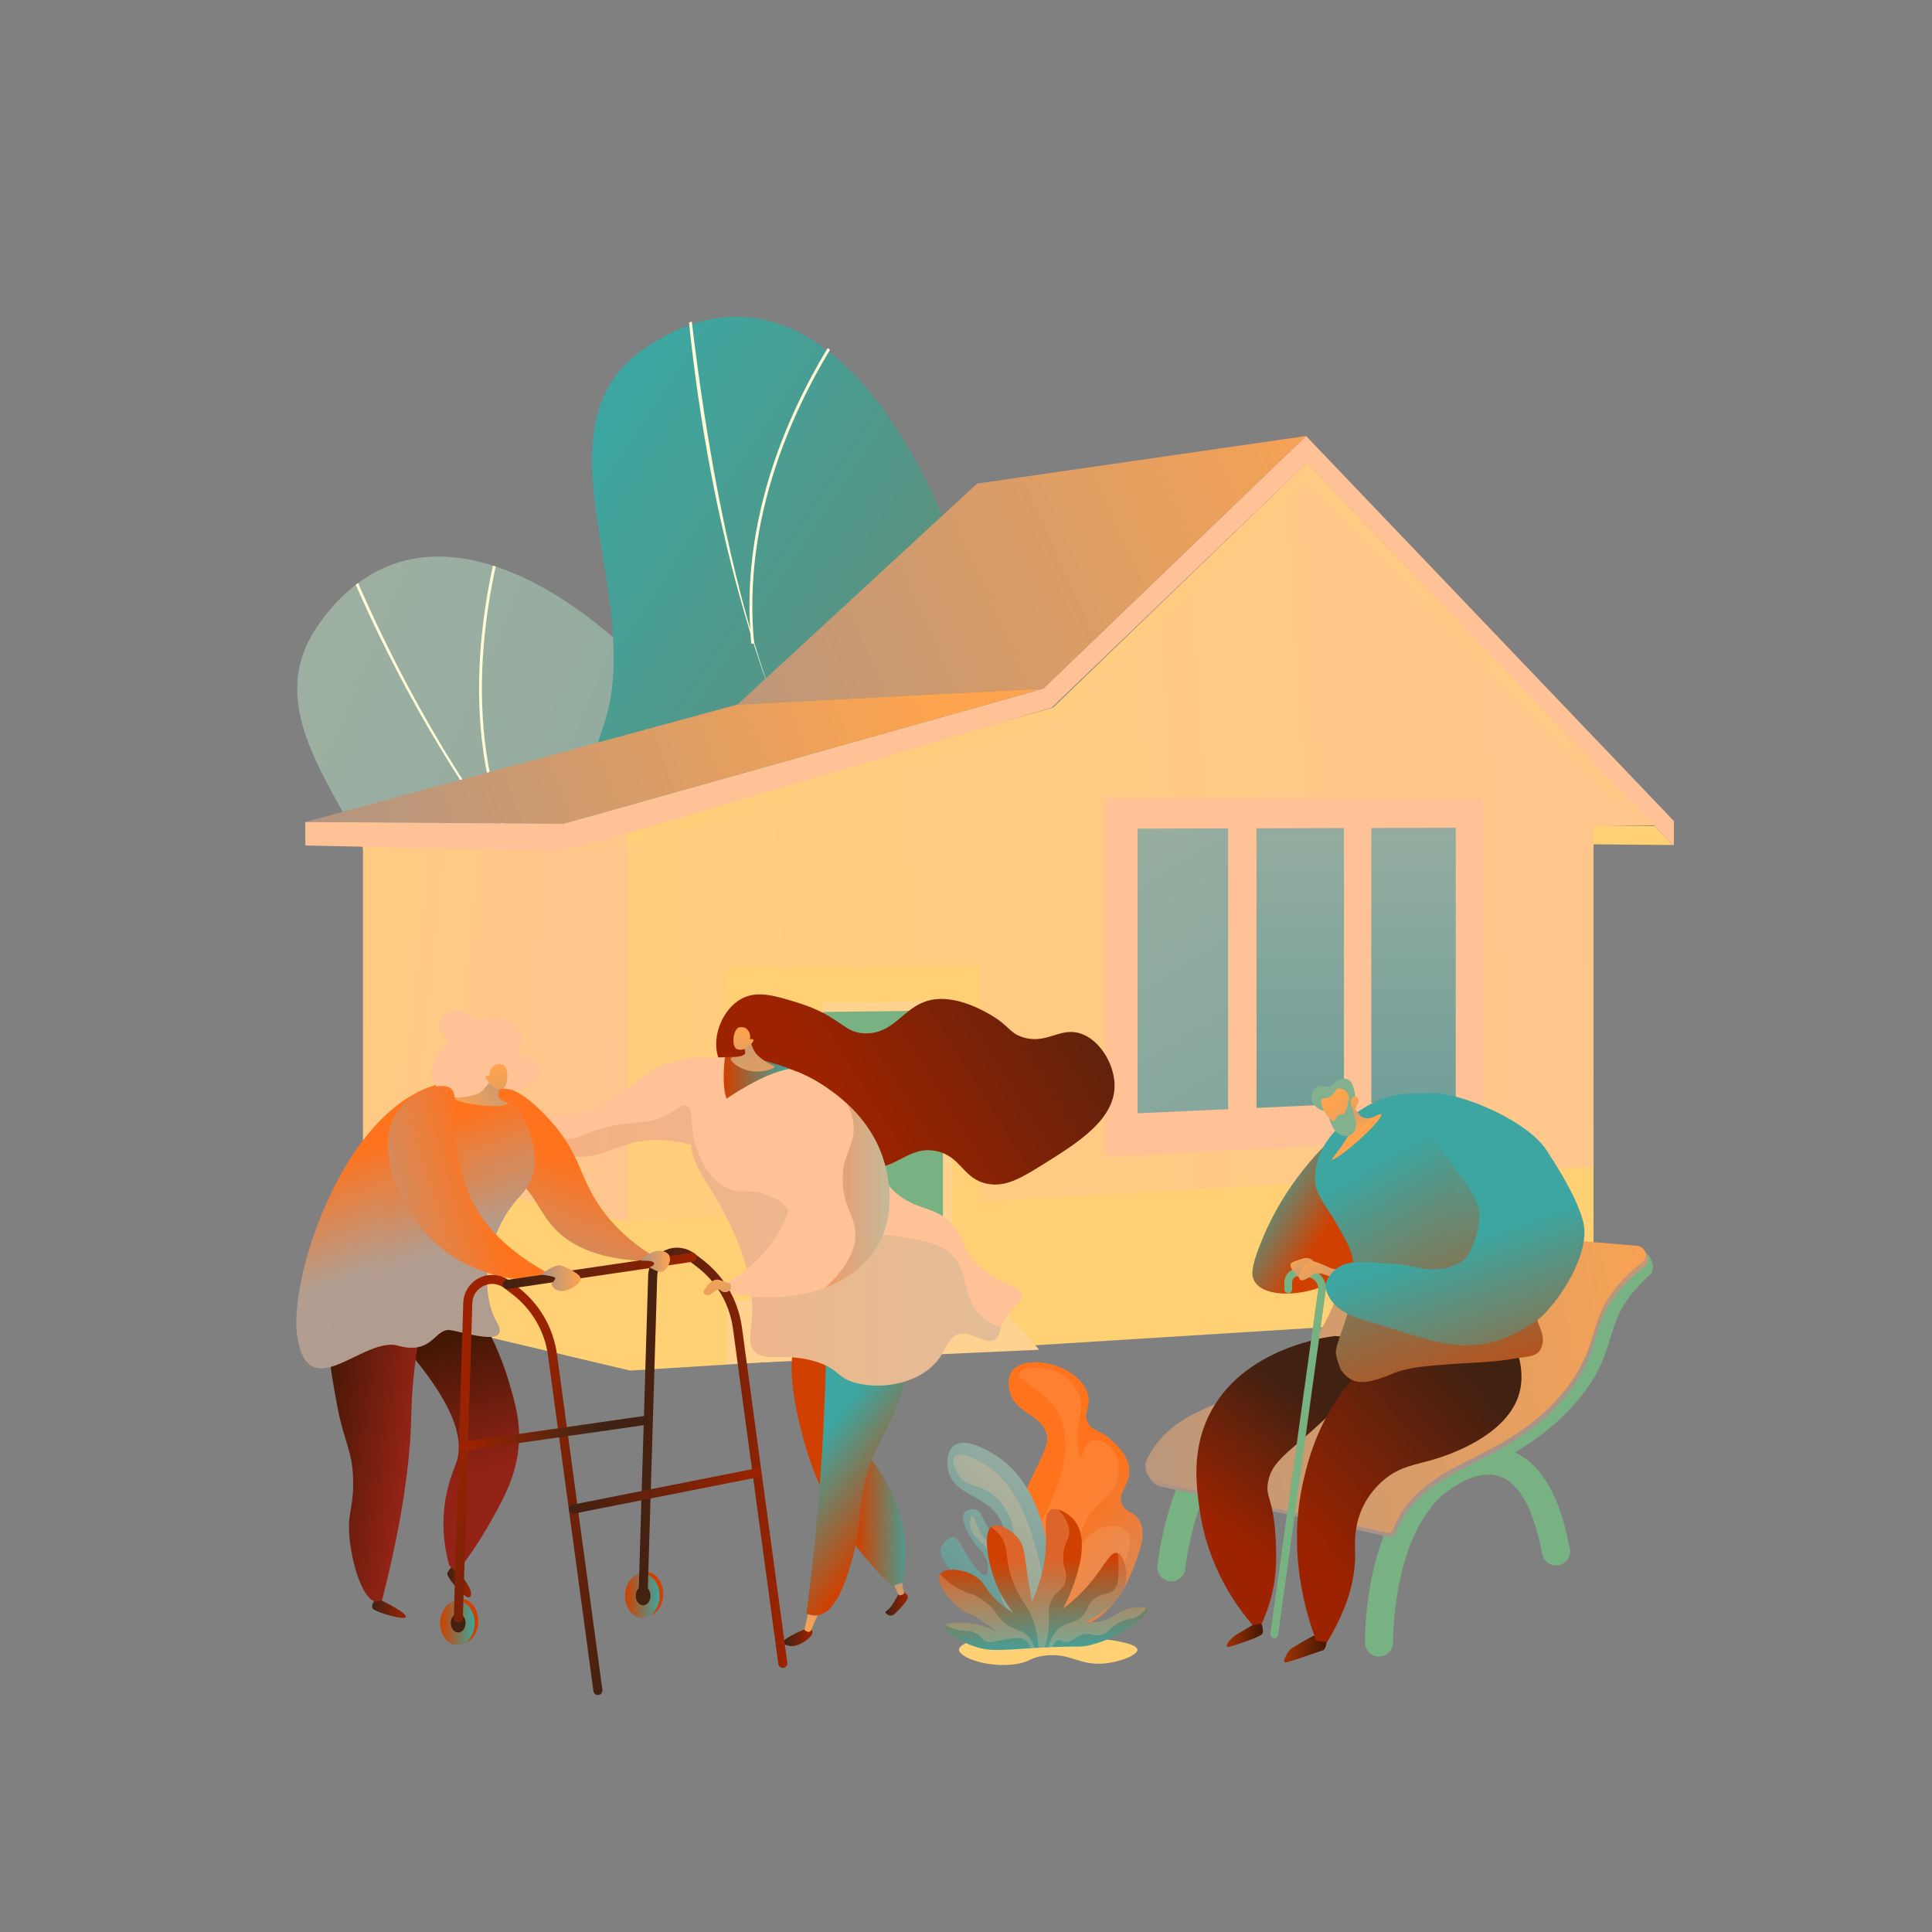 <?xml version="1.0" encoding="UTF-8"?><svg xmlns="http://www.w3.org/2000/svg" xmlns:xlink="http://www.w3.org/1999/xlink" viewBox="0 0 3710 3710"><rect x="0" y="0" width="3710" height="3710" fill="#808080" stroke="none"/><defs><style>.uuid-f621d58f-b67c-45c6-ace2-ffe310cfb91c{fill:url(#uuid-6594709b-1d35-4c36-b3ae-6cebc357555e);}.uuid-f621d58f-b67c-45c6-ace2-ffe310cfb91c,.uuid-5f1913f0-7762-4e9a-a008-5378aee5e57c,.uuid-15464bdd-6ebd-4e06-b9bf-86f0695dec36,.uuid-2245e8e1-1e6a-4341-a54d-c8a4b4956339,.uuid-3cd2066f-c224-41b2-9ac8-5a0bdf0176f4,.uuid-bce35de8-dca0-4dfe-95b1-a96a5140cacd,.uuid-fdf5e79e-d50d-475a-b20f-6912b947aba7,.uuid-cc79a406-91ee-4bc5-bd59-ab4480975d10,.uuid-b844218d-1873-4b22-bc52-9d0cdae76160,.uuid-702181b2-ec80-4ead-830c-3757400260da,.uuid-bdad1184-c985-4612-8519-7569f071d16d,.uuid-d9af522d-c896-46c0-9142-9fecf8ddcf52,.uuid-39626667-1475-4821-99a4-76e78efdecc2,.uuid-200a04f0-11f1-46d0-9ed6-41abea809933,.uuid-8aaa1ad6-6f9f-4933-ac57-d9d5e99545a2,.uuid-8ea5b461-039f-48bf-9912-ed53204d2285,.uuid-f9aabf31-7143-447e-943a-2e2d47461aca,.uuid-ccac4452-0d2d-499c-8fbe-6d75b3f419c0,.uuid-46d9cabf-09ad-4371-906f-2fc546875a7f,.uuid-19bda223-ba04-4ef3-b236-0fa2135760a1,.uuid-c976192c-886a-47f6-93b8-ce325e036d10,.uuid-18f653b0-b232-4bd7-b5d6-9032bce94742,.uuid-46a51a8d-5168-4972-801b-48be39ef5f8a,.uuid-fbb2f5ee-1444-43fc-bddb-9ce7f2f0ddb1,.uuid-29088b12-4ebe-475f-bd4a-1e3460213545,.uuid-61164f9f-715d-402c-98c5-e591fee221cf,.uuid-a8916190-2b42-41a5-b1eb-9417cb072ea1,.uuid-96667ebb-30d9-4ee6-b1bb-ce106a98ac32,.uuid-9d6e74d8-eb80-40f8-94a5-5451755a8389,.uuid-7bf846f3-52b7-4c1f-ade7-f1b49967240f,.uuid-450856ce-705d-4186-b28d-3a1777015b9d,.uuid-bed7c32f-150a-4afc-b1ff-ae6a27e6a308,.uuid-aed71aef-b110-4345-8599-5945c0f3a9fd,.uuid-598a3873-7267-4bfc-8976-38de2188fc77,.uuid-1ca803c4-1b6e-4564-a06a-73e9fde10cdf,.uuid-38ffebba-f327-4fba-a720-8bb9bcbf9fb8,.uuid-fc334a56-e6ad-4677-9e31-e66c97d5b28a,.uuid-d08b0591-0f76-478b-ac0c-5e0456889d79,.uuid-82290fbe-8fff-4e32-9238-062fc6f8bef9,.uuid-c859f92e-fa41-4b9f-a82c-fa759f9c2d14,.uuid-d0056d46-966c-4c78-85aa-f128a8773846,.uuid-efa654f1-00f1-4f1a-b191-92386050edfa,.uuid-a7b257ec-8c87-4a43-9035-efcd00efd948,.uuid-43c5e8b4-2d50-4f7f-b9da-fee300974208,.uuid-f5af0830-4250-4dc8-bc03-3b3a9bbe1601,.uuid-2edc3bcd-8092-49e6-a4b0-e916384db5c7,.uuid-0be53dfa-2008-4437-b4c7-f71762fad15f,.uuid-96682946-0d45-4ead-b928-40593deb6cd2,.uuid-2ae0ec7b-e86a-4590-b9ba-7024a61920a2,.uuid-646a3549-98a5-4b98-bad1-c2e1d5094c72,.uuid-176e61e6-d572-4337-b40f-d2ac54737710,.uuid-de713cde-5f3e-46bb-9398-3dd221621bf7,.uuid-a149f304-d367-40cc-bf96-a51750c8f704,.uuid-1c2f48f8-b92d-4391-8fbc-b58c56fc42b6,.uuid-f3e0dd05-f565-467e-a743-2da79528a033,.uuid-49c76402-6a23-4a45-ac59-c28785997c3d,.uuid-dc37a405-9ab7-4336-a539-5fe6e402d5a3,.uuid-83a6992d-19d5-4648-8eec-f760b768b819,.uuid-8941a0bd-d7cc-4580-b069-5449d8b9cb2d,.uuid-c2079d67-c37d-46d4-8c37-9fdd01e6bf28,.uuid-c3237cf0-af9a-421f-8ed8-56d3bed1063f,.uuid-3c1fb6d3-092d-49df-9afe-3aa83ed4e3c6,.uuid-be36b7d0-f509-4e2f-b5e7-45b2a072a350,.uuid-aafb67b3-ba79-4b4d-94c3-758a359d648b,.uuid-fd6c8eff-6946-4f9e-9c97-80a33dfdb83a,.uuid-a44e7d7c-f9e1-4e94-9712-d3f2309bb3c6,.uuid-9cc7c274-0061-4fbc-946a-675cbdaad262,.uuid-9b3f529d-6abb-4042-9649-607e67476a1d,.uuid-2daf949e-6703-40dc-9ee2-23e754cb0c84,.uuid-3e0ac625-694b-495b-b549-853878855c86,.uuid-4c776ac8-ff47-4a12-a6f3-2fcc6a859af8,.uuid-fce66d66-3933-48e6-8375-6bf37217d2e6,.uuid-e5ee06dc-97ed-4a54-83dc-ae0431797e3d,.uuid-0a69ae4a-bd58-41ab-b858-857ab37ec9d1{stroke-width:0px;}.uuid-5f1913f0-7762-4e9a-a008-5378aee5e57c{fill:url(#uuid-c0017aaf-131f-4e7c-b58c-4b5cbe94753b);}.uuid-15464bdd-6ebd-4e06-b9bf-86f0695dec36{fill:url(#uuid-786dd997-28c5-42c9-8d73-0ae59b65c8d4);}.uuid-2245e8e1-1e6a-4341-a54d-c8a4b4956339{fill:url(#uuid-bdc5f25f-c10f-4573-9355-cab9926f7f0c);}.uuid-3cd2066f-c224-41b2-9ac8-5a0bdf0176f4{fill:url(#uuid-3c0702c2-a476-47e9-82ff-8dc520ff3910);}.uuid-bce35de8-dca0-4dfe-95b1-a96a5140cacd{fill:url(#uuid-edc61a1a-83fa-421d-8d76-7cc8d843dbde);}.uuid-fdf5e79e-d50d-475a-b20f-6912b947aba7{fill:url(#uuid-e5c5a89c-a2ab-404c-8a26-1d22fa9c96f2);}.uuid-cc79a406-91ee-4bc5-bd59-ab4480975d10{fill:url(#uuid-8fa75a2b-ba9c-4c36-aa62-168d0e0a3a20);}.uuid-b844218d-1873-4b22-bc52-9d0cdae76160{fill:url(#uuid-6d03ad6a-d364-4ed3-9bce-a18a20c0cb87);}.uuid-702181b2-ec80-4ead-830c-3757400260da{fill:url(#uuid-ea5de4bd-6bbf-4bfd-b9db-cd1c846d8c22);}.uuid-bdad1184-c985-4612-8519-7569f071d16d{fill:url(#uuid-a876c02d-9c95-4042-af3d-43b32a0fcd34);}.uuid-d9af522d-c896-46c0-9142-9fecf8ddcf52{fill:url(#uuid-55b89c8b-f25e-420f-8815-9c4c8877bb5d);}.uuid-39626667-1475-4821-99a4-76e78efdecc2{fill:url(#uuid-fc04b537-93ed-4462-aa4b-88308bc71727);}.uuid-200a04f0-11f1-46d0-9ed6-41abea809933{fill:url(#uuid-af9b572b-14c2-4726-b04f-d59f1ee23b71);}.uuid-8aaa1ad6-6f9f-4933-ac57-d9d5e99545a2{fill:url(#uuid-a7b79d5f-c701-4db8-b652-f10299378742);}.uuid-8ea5b461-039f-48bf-9912-ed53204d2285{fill:url(#uuid-0594673c-80c1-443a-8a91-f85aae29f157);}.uuid-f9aabf31-7143-447e-943a-2e2d47461aca{fill:url(#uuid-c58edcc5-fd1c-43d1-9bf0-c0045fbf30cd);}.uuid-f9aabf31-7143-447e-943a-2e2d47461aca,.uuid-470c2d55-6b03-4d5f-ad6a-820a70003e50,.uuid-c976192c-886a-47f6-93b8-ce325e036d10,.uuid-7bae0120-739c-4058-b7a4-f424ff89cc91,.uuid-36201644-4ad4-46da-bbc8-2d5c297bd4df,.uuid-fd6c8eff-6946-4f9e-9c97-80a33dfdb83a{mix-blend-mode:multiply;}.uuid-f9aabf31-7143-447e-943a-2e2d47461aca,.uuid-36201644-4ad4-46da-bbc8-2d5c297bd4df,.uuid-fd6c8eff-6946-4f9e-9c97-80a33dfdb83a{opacity:.3;}.uuid-470c2d55-6b03-4d5f-ad6a-820a70003e50,.uuid-4bc37f97-9333-4c65-81ab-5a2698702693,.uuid-c976192c-886a-47f6-93b8-ce325e036d10{opacity:.2;}.uuid-ccac4452-0d2d-499c-8fbe-6d75b3f419c0{fill:url(#uuid-c8d35833-9127-471a-8c98-e3180513c487);}.uuid-11dcba80-1eb1-475e-999a-49372f363cfd{clip-path:url(#uuid-459d0983-99d6-40ef-8cbd-e8a15688b613);}.uuid-5aa2af1b-45ed-4e81-a11f-13d52053ac9a{isolation:isolate;}.uuid-46d9cabf-09ad-4371-906f-2fc546875a7f{fill:url(#uuid-89d924fc-f8ed-4339-9802-3b7042d6421e);}.uuid-19bda223-ba04-4ef3-b236-0fa2135760a1{fill:url(#uuid-849e8633-b4a9-4fdd-83b5-15d04914cc08);}.uuid-c976192c-886a-47f6-93b8-ce325e036d10{fill:url(#uuid-7cf0c79f-fe6d-42a3-8238-c959dad866e3);}.uuid-18f653b0-b232-4bd7-b5d6-9032bce94742{fill:url(#uuid-a2158af8-0b66-4919-ab7a-b2bc179c36e4);}.uuid-46a51a8d-5168-4972-801b-48be39ef5f8a{fill:#78b283;}.uuid-f46f219d-e5e9-43c2-a6e8-9de9e4ec4c81{clip-path:url(#uuid-c5ee5135-af01-48e4-9e34-d2c5774e7515);}.uuid-fbb2f5ee-1444-43fc-bddb-9ce7f2f0ddb1{fill:url(#uuid-8f4c3863-6a2b-4a1d-b415-a1c81f58ac17);}.uuid-29088b12-4ebe-475f-bd4a-1e3460213545{fill:url(#uuid-fca6c403-b2b0-4797-b70d-fdc4082442e8);}.uuid-61164f9f-715d-402c-98c5-e591fee221cf{fill:url(#uuid-f23ed9fe-86da-4a06-adfe-5cdf4dd85df8);}.uuid-a8916190-2b42-41a5-b1eb-9417cb072ea1{fill:#ffd174;}.uuid-c5b603f8-ec08-47b8-b5c6-e6e83ca47fc8,.uuid-c2079d67-c37d-46d4-8c37-9fdd01e6bf28{mix-blend-mode:soft-light;}.uuid-96667ebb-30d9-4ee6-b1bb-ce106a98ac32{fill:url(#uuid-e2e048cf-153a-46bc-b6bc-4fac40535fdc);}.uuid-9d6e74d8-eb80-40f8-94a5-5451755a8389{fill:url(#uuid-e7eb0ceb-6241-4298-97f7-07da3ef968cb);}.uuid-7bf846f3-52b7-4c1f-ade7-f1b49967240f{fill:none;}.uuid-450856ce-705d-4186-b28d-3a1777015b9d{fill:url(#uuid-5ba0b741-bbd8-4b37-8a3c-1f63bfbd0abd);}.uuid-7bae0120-739c-4058-b7a4-f424ff89cc91{opacity:.15;}.uuid-bed7c32f-150a-4afc-b1ff-ae6a27e6a308{fill:url(#uuid-1518b0b2-4d06-4063-a819-eb0af22ceaa1);}.uuid-aed71aef-b110-4345-8599-5945c0f3a9fd{fill:url(#uuid-d094a8df-9857-48b8-a059-1aeda91ee9e7);}.uuid-598a3873-7267-4bfc-8976-38de2188fc77{fill:url(#uuid-e5000096-6076-4f9b-ae8a-f070a6218c80);}.uuid-1ca803c4-1b6e-4564-a06a-73e9fde10cdf{fill:url(#uuid-aac7c411-5bd3-4504-9f86-c960c69773c2);}.uuid-38ffebba-f327-4fba-a720-8bb9bcbf9fb8{mix-blend-mode:screen;opacity:.16;}.uuid-38ffebba-f327-4fba-a720-8bb9bcbf9fb8,.uuid-c2079d67-c37d-46d4-8c37-9fdd01e6bf28,.uuid-c3237cf0-af9a-421f-8ed8-56d3bed1063f{fill:#ffc296;}.uuid-fc334a56-e6ad-4677-9e31-e66c97d5b28a{fill:url(#uuid-1a481679-39dd-4afc-89ec-89e7a703dbac);}.uuid-d08b0591-0f76-478b-ac0c-5e0456889d79{fill:url(#uuid-3391595a-2709-4c2a-a103-c970f90b3d1c);}.uuid-82290fbe-8fff-4e32-9238-062fc6f8bef9{fill:url(#uuid-1df4bb89-c3de-4331-9695-6b9911a83c99);}.uuid-c859f92e-fa41-4b9f-a82c-fa759f9c2d14{fill:url(#uuid-8cc77d58-12be-4c05-a3e0-30662d6fe2db);}.uuid-d0056d46-966c-4c78-85aa-f128a8773846{fill:url(#uuid-8dbfc0fd-39c6-4d1b-a7d1-3ee36537bc34);}.uuid-efa654f1-00f1-4f1a-b191-92386050edfa{fill:url(#uuid-cad10f9f-a8ed-40fb-8d15-ef978716399f);}.uuid-a7b257ec-8c87-4a43-9035-efcd00efd948{fill:url(#uuid-851e3984-e895-4347-be04-f8c45083184a);}.uuid-43c5e8b4-2d50-4f7f-b9da-fee300974208{fill:url(#uuid-780d5b88-02e6-41bd-8c7a-2078f14303ca);}.uuid-f5af0830-4250-4dc8-bc03-3b3a9bbe1601{fill:url(#uuid-6b91a187-9e80-406e-9f04-193ca885a849);}.uuid-2edc3bcd-8092-49e6-a4b0-e916384db5c7{fill:url(#uuid-963fb8be-5129-48c0-8a5d-d4bc2bd8ead1);}.uuid-0be53dfa-2008-4437-b4c7-f71762fad15f{fill:url(#uuid-4be6426e-14e6-4da6-98e7-4273eabebe33);}.uuid-96682946-0d45-4ead-b928-40593deb6cd2{fill:url(#uuid-4e2ce284-66f8-4fb2-a0d2-172705c60310);}.uuid-2ae0ec7b-e86a-4590-b9ba-7024a61920a2{fill:url(#uuid-2d73ff3f-5680-4e06-bf4c-22363e455eb7);}.uuid-646a3549-98a5-4b98-bad1-c2e1d5094c72{fill:url(#uuid-eecb466b-4b8d-4407-9952-6e5b5acd9b57);}.uuid-176e61e6-d572-4337-b40f-d2ac54737710{fill:url(#uuid-a10d8418-7be8-4673-b9cd-9101430656fc);}.uuid-de713cde-5f3e-46bb-9398-3dd221621bf7{fill:url(#uuid-929cfbe3-ab96-4bd8-9ac0-30d721d86bed);}.uuid-a149f304-d367-40cc-bf96-a51750c8f704{fill:#fffbd6;}.uuid-1c2f48f8-b92d-4391-8fbc-b58c56fc42b6{fill:url(#uuid-35063062-5ee7-4596-9b79-576566bf6094);}.uuid-f3e0dd05-f565-467e-a743-2da79528a033{fill:url(#uuid-eee2da58-624c-47cd-aba9-a087b88f759a);}.uuid-49c76402-6a23-4a45-ac59-c28785997c3d{fill:url(#uuid-1d589c20-140a-4157-99a5-4450c0bb0404);}.uuid-dc37a405-9ab7-4336-a539-5fe6e402d5a3{fill:url(#uuid-2bd45175-2444-40e3-8726-31a4c6861e27);}.uuid-83a6992d-19d5-4648-8eec-f760b768b819{fill:url(#uuid-17992109-3365-4b26-9605-f11b9b0b89d5);}.uuid-8941a0bd-d7cc-4580-b069-5449d8b9cb2d{fill:url(#uuid-3eb38885-e216-440a-92dc-6d5e4ae3ef29);}.uuid-c2079d67-c37d-46d4-8c37-9fdd01e6bf28{opacity:.28;}.uuid-3c1fb6d3-092d-49df-9afe-3aa83ed4e3c6{fill:url(#uuid-f4b0ee2e-d99d-4843-8482-1c68ae00a054);}.uuid-be36b7d0-f509-4e2f-b5e7-45b2a072a350{fill:url(#uuid-d5a392a2-cc61-4aba-a352-ce9835cc3274);}.uuid-aafb67b3-ba79-4b4d-94c3-758a359d648b{fill:#ffd38f;}.uuid-fd6c8eff-6946-4f9e-9c97-80a33dfdb83a{fill:url(#uuid-6c3c82ea-9df3-4e4b-9035-5db0617f92f7);}.uuid-a44e7d7c-f9e1-4e94-9712-d3f2309bb3c6{fill:url(#uuid-7ace11ed-6d5f-40a1-958c-bb21450086bf);}.uuid-9cc7c274-0061-4fbc-946a-675cbdaad262{fill:url(#uuid-d8af569c-7259-469a-b5f1-6be09c83a957);}.uuid-9b3f529d-6abb-4042-9649-607e67476a1d{fill:url(#uuid-f4f16438-f2f4-4c7e-bc56-eed684e12444);}.uuid-2daf949e-6703-40dc-9ee2-23e754cb0c84{fill:url(#uuid-8fcdffe4-efe6-4b9b-9961-5bf3ea0cfbf7);}.uuid-3e0ac625-694b-495b-b549-853878855c86{fill:url(#uuid-0f5c001d-ce7c-4c68-9550-44f7bb8b6362);}.uuid-4c776ac8-ff47-4a12-a6f3-2fcc6a859af8{fill:#422312;}.uuid-fce66d66-3933-48e6-8375-6bf37217d2e6{fill:#83b18e;}.uuid-e5ee06dc-97ed-4a54-83dc-ae0431797e3d{fill:url(#uuid-638461c5-a5f8-4f26-a345-dc71424bc870);}.uuid-0a69ae4a-bd58-41ab-b858-857ab37ec9d1{fill:url(#uuid-a8da92af-1b2c-4e49-8623-cf11f35147f5);}</style><linearGradient id="uuid-1df4bb89-c3de-4331-9695-6b9911a83c99" x1="1318.981" y1="613.648" x2="2023.646" y2="5118.48" gradientTransform="translate(-656.903 2293.386) rotate(-58.344)" gradientUnits="userSpaceOnUse"><stop offset=".004" stop-color="#9cafa1"/><stop offset="1" stop-color="#519392"/></linearGradient><clipPath id="uuid-c5ee5135-af01-48e4-9e34-d2c5774e7515"><path class="uuid-7bf846f3-52b7-4c1f-ade7-f1b49967240f" d="M2156.933,1884.194c-13.476-30.353-71.589-43.001-162.103-35.808-242.118,19.242-393.894,166.432-505.162-176.661-111.267-343.093-620.848-844.749-879.551-470.005-148.47,215.068,171.155,416.229,151.376,667.498-18.794,238.77,131.492,368.598,390.917,402.894,167.782,22.181,143.434,64.938,167.144,72.357,351.386,109.951,885.928-350.919,837.378-460.275Z"/></clipPath><linearGradient id="uuid-d8af569c-7259-469a-b5f1-6be09c83a957" x1="498.274" y1="134.039" x2="1202.696" y2="4637.318" gradientTransform="translate(230.931 1897.889) rotate(-47.468)" gradientUnits="userSpaceOnUse"><stop offset="0" stop-color="#3da6a0"/><stop offset=".996" stop-color="#d04000"/></linearGradient><linearGradient id="uuid-f4f16438-f2f4-4c7e-bc56-eed684e12444" x1="607.511" y1="116.951" x2="1311.933" y2="4620.233" xlink:href="#uuid-d8af569c-7259-469a-b5f1-6be09c83a957"/><linearGradient id="uuid-2d73ff3f-5680-4e06-bf4c-22363e455eb7" x1="1167.639" y1="9.273" x2="1671.059" y2="3227.573" xlink:href="#uuid-d8af569c-7259-469a-b5f1-6be09c83a957"/><clipPath id="uuid-459d0983-99d6-40ef-8cbd-e8a15688b613"><path class="uuid-7bf846f3-52b7-4c1f-ade7-f1b49967240f" d="M1854.584,1655.377c3.854-84.354,51.364-146.85,51.562-232.749.791-343.702-275.682-1025.526-667.835-759.407-225.06,152.727,7.411,482.798-80.899,729.378-83.919,234.314,51.21,410.938,282.35,523.226,124.514,60.489,103.316,113.073,139.751,121.287,153.214,34.542,265.285-167.585,275.071-381.735Z"/></clipPath><linearGradient id="uuid-6d03ad6a-d364-4ed3-9bce-a18a20c0cb87" x1="101.079" y1="1856.358" x2="1496.007" y2="1998.483" gradientUnits="userSpaceOnUse"><stop offset="0" stop-color="#ffd174"/><stop offset="1" stop-color="#ffc296"/></linearGradient><linearGradient id="uuid-780d5b88-02e6-41bd-8c7a-2078f14303ca" x1="351.243" y1="1716.342" x2="4164.755" y2="1477.998" xlink:href="#uuid-6d03ad6a-d364-4ed3-9bce-a18a20c0cb87"/><linearGradient id="uuid-6b91a187-9e80-406e-9f04-193ca885a849" x1="2716.648" y1="777.224" x2="999.305" y2="1547.067" gradientUnits="userSpaceOnUse"><stop offset="0" stop-color="#ffa44e"/><stop offset=".996" stop-color="#a89388"/></linearGradient><linearGradient id="uuid-e7eb0ceb-6241-4298-97f7-07da3ef968cb" x1="1783.191" y1="1275.129" x2="496.17" y2="1737.034" xlink:href="#uuid-6b91a187-9e80-406e-9f04-193ca885a849"/><linearGradient id="uuid-a2158af8-0b66-4919-ab7a-b2bc179c36e4" x1="2714.392" y1="1464.601" x2="2714.392" y2="2605.922" gradientTransform="matrix(1,0,0,1,0,0)" xlink:href="#uuid-1df4bb89-c3de-4331-9695-6b9911a83c99"/><linearGradient id="uuid-89d924fc-f8ed-4339-9802-3b7042d6421e" x1="2057.135" y1="1516.533" x2="3209.927" y2="3387.844" gradientTransform="matrix(1,0,0,1,0,0)" xlink:href="#uuid-1df4bb89-c3de-4331-9695-6b9911a83c99"/><linearGradient id="uuid-ea5de4bd-6bbf-4bfd-b9db-cd1c846d8c22" x1="2496.785" y1="1464.601" x2="2496.785" y2="2605.924" gradientTransform="matrix(1,0,0,1,0,0)" xlink:href="#uuid-1df4bb89-c3de-4331-9695-6b9911a83c99"/><linearGradient id="uuid-c8d35833-9127-471a-8c98-e3180513c487" x1="-3082.592" y1="3884.979" x2="-3096.875" y2="4272.673" gradientTransform="translate(-2891.147 2529.516) rotate(132.812) scale(1 -1)" gradientUnits="userSpaceOnUse"><stop offset="0" stop-color="#ff731d"/><stop offset="1" stop-color="#b19e90"/></linearGradient><linearGradient id="uuid-1a481679-39dd-4afc-89ec-89e7a703dbac" x1="1261.362" y1="2833.457" x2="1010.961" y2="3131.207" gradientTransform="translate(770.435)" xlink:href="#uuid-1df4bb89-c3de-4331-9695-6b9911a83c99"/><linearGradient id="uuid-d094a8df-9857-48b8-a059-1aeda91ee9e7" x1="1082.745" y1="3036.168" x2="1062.913" y2="2855.877" gradientTransform="translate(1088.825 87.048) rotate(3.021)" xlink:href="#uuid-d8af569c-7259-469a-b5f1-6be09c83a957"/><linearGradient id="uuid-a7b79d5f-c701-4db8-b652-f10299378742" x1="2585.96" y1="2344.211" x2="2715.392" y2="2712.593" xlink:href="#uuid-6b91a187-9e80-406e-9f04-193ca885a849"/><linearGradient id="uuid-a10d8418-7be8-4673-b9cd-9101430656fc" x1="3308.663" y1="2548.381" x2="1884.918" y2="2783.348" xlink:href="#uuid-6b91a187-9e80-406e-9f04-193ca885a849"/><linearGradient id="uuid-8fa75a2b-ba9c-4c36-aa62-168d0e0a3a20" x1="1472.846" y1="3137.105" x2="1542.429" y2="3137.105" gradientTransform="translate(3897.972) rotate(-180) scale(1 -1)" gradientUnits="userSpaceOnUse"><stop offset="0" stop-color="#431704"/><stop offset="1" stop-color="#a13100"/></linearGradient><linearGradient id="uuid-0f5c001d-ce7c-4c68-9550-44f7bb8b6362" x1="1349.578" y1="3165.423" x2="1432.023" y2="3165.423" xlink:href="#uuid-8fa75a2b-ba9c-4c36-aa62-168d0e0a3a20"/><linearGradient id="uuid-d5a392a2-cc61-4aba-a352-ce9835cc3274" x1="1545.486" y1="2942.919" x2="1370.436" y2="2697.253" gradientTransform="translate(3897.972) rotate(-180) scale(1 -1)" gradientUnits="userSpaceOnUse"><stop offset="0" stop-color="#9d2300"/><stop offset=".996" stop-color="#412112"/></linearGradient><linearGradient id="uuid-8fcdffe4-efe6-4b9b-9961-5bf3ea0cfbf7" x1="995.529" y1="2097.511" x2="865.236" y2="2216.863" gradientTransform="translate(3004.063 178.784) rotate(171.576) scale(.854 -.927)" xlink:href="#uuid-d8af569c-7259-469a-b5f1-6be09c83a957"/><linearGradient id="uuid-7cf0c79f-fe6d-42a3-8238-c959dad866e3" x1="982.307" y1="2083.081" x2="852.015" y2="2202.432" gradientTransform="translate(3004.063 178.784) rotate(171.576) scale(.854 -.927)" xlink:href="#uuid-d8af569c-7259-469a-b5f1-6be09c83a957"/><linearGradient id="uuid-55b89c8b-f25e-420f-8815-9c4c8877bb5d" x1="1399.053" y1="2965.448" x2="1052.932" y2="2652.149" xlink:href="#uuid-d5a392a2-cc61-4aba-a352-ce9835cc3274"/><linearGradient id="uuid-f23ed9fe-86da-4a06-adfe-5cdf4dd85df8" x1="1369.962" y1="2997.586" x2="1023.841" y2="2684.287" xlink:href="#uuid-d5a392a2-cc61-4aba-a352-ce9835cc3274"/><linearGradient id="uuid-4be6426e-14e6-4da6-98e7-4273eabebe33" x1="1265.863" y1="2240.355" x2="1001.142" y2="2695.053" gradientTransform="translate(3897.972) rotate(-180) scale(1 -1)" xlink:href="#uuid-d8af569c-7259-469a-b5f1-6be09c83a957"/><linearGradient id="uuid-8dbfc0fd-39c6-4d1b-a7d1-3ee36537bc34" x1="2886.815" y1="2293.664" x2="2631.388" y2="2732.397" gradientTransform="matrix(1,0,0,1,0,0)" xlink:href="#uuid-d8af569c-7259-469a-b5f1-6be09c83a957"/><linearGradient id="uuid-0594673c-80c1-443a-8a91-f85aae29f157" x1="1408.516" y1="2412.118" x2="1373.456" y2="2461.351" gradientTransform="translate(3897.972) rotate(-180) scale(1 -1)" xlink:href="#uuid-6b91a187-9e80-406e-9f04-193ca885a849"/><linearGradient id="uuid-7ace11ed-6d5f-40a1-958c-bb21450086bf" x1="1381.801" y1="2401.042" x2="1304.222" y2="2520.394" gradientTransform="translate(3897.972) rotate(-180) scale(1 -1)" xlink:href="#uuid-6b91a187-9e80-406e-9f04-193ca885a849"/><linearGradient id="uuid-5ba0b741-bbd8-4b37-8a3c-1f63bfbd0abd" x1="1109.833" y1="2395.527" x2="957.022" y2="2840.069" gradientTransform="translate(3897.972) rotate(-180) scale(1 -1)" xlink:href="#uuid-d8af569c-7259-469a-b5f1-6be09c83a957"/><linearGradient id="uuid-e5c5a89c-a2ab-404c-8a26-1d22fa9c96f2" x1="2601.25" y1="2178.487" x2="2559.433" y2="2126.715" xlink:href="#uuid-6b91a187-9e80-406e-9f04-193ca885a849"/><linearGradient id="uuid-786dd997-28c5-42c9-8d73-0ae59b65c8d4" x1="1177.604" y1="796.384" x2="1174.904" y2="1013.916" gradientTransform="translate(3088.644 784.956) rotate(145.701) scale(1 -1)" xlink:href="#uuid-6b91a187-9e80-406e-9f04-193ca885a849"/><linearGradient id="uuid-3391595a-2709-4c2a-a103-c970f90b3d1c" x1="-102.842" y1="3077.73" x2="-59.703" y2="3077.73" gradientTransform="translate(1640.592) rotate(-180) scale(1 -1)" xlink:href="#uuid-d5a392a2-cc61-4aba-a352-ce9835cc3274"/><linearGradient id="uuid-8cc77d58-12be-4c05-a3e0-30662d6fe2db" x1="-73.557" y1="3129.27" x2="-90.963" y2="2986.542" gradientTransform="translate(1640.592) rotate(-180) scale(1 -1)" xlink:href="#uuid-6b91a187-9e80-406e-9f04-193ca885a849"/><linearGradient id="uuid-eee2da58-624c-47cd-aba9-a087b88f759a" x1="80.498" y1="3143.603" x2="135.48" y2="3143.603" gradientTransform="translate(1640.592) rotate(-180) scale(1 -1)" xlink:href="#uuid-d5a392a2-cc61-4aba-a352-ce9835cc3274"/><linearGradient id="uuid-aac7c411-5bd3-4504-9f86-c960c69773c2" x1="90.974" y1="3141.901" x2="42.239" y2="2974.806" gradientTransform="translate(1640.592) rotate(-180) scale(1 -1)" xlink:href="#uuid-6b91a187-9e80-406e-9f04-193ca885a849"/><linearGradient id="uuid-bdc5f25f-c10f-4573-9355-cab9926f7f0c" x1="-107.248" y1="2786.656" x2="-.203" y2="2788.397" gradientTransform="translate(1640.592) rotate(-180) scale(1 -1)" xlink:href="#uuid-d8af569c-7259-469a-b5f1-6be09c83a957"/><linearGradient id="uuid-cad10f9f-a8ed-40fb-8d15-ef978716399f" x1="46.124" y1="2740.999" x2="-119.23" y2="2868.931" gradientTransform="translate(1640.592) rotate(-180) scale(1 -1)" xlink:href="#uuid-d8af569c-7259-469a-b5f1-6be09c83a957"/><linearGradient id="uuid-c0017aaf-131f-4e7c-b58c-4b5cbe94753b" x1="22.85" y1="2136.452" x2="-614.198" y2="1739.601" gradientTransform="translate(1640.592) rotate(-180) scale(1 -1)" xlink:href="#uuid-d5a392a2-cc61-4aba-a352-ce9835cc3274"/><linearGradient id="uuid-1d589c20-140a-4157-99a5-4450c0bb0404" x1="124.395" y1="2069.433" x2="250.899" y2="2069.433" gradientTransform="translate(1640.592) rotate(-180) scale(1 -1)" xlink:href="#uuid-d8af569c-7259-469a-b5f1-6be09c83a957"/><linearGradient id="uuid-1518b0b2-4d06-4063-a819-eb0af22ceaa1" x1="177.954" y1="2145.179" x2="217.691" y2="1906.756" gradientTransform="translate(1640.592) rotate(-180) scale(1 -1)" xlink:href="#uuid-6b91a187-9e80-406e-9f04-193ca885a849"/><linearGradient id="uuid-2bd45175-2444-40e3-8726-31a4c6861e27" x1="-322.155" y1="2374.786" x2="687.378" y2="2374.786" gradientTransform="translate(1640.592) rotate(-180) scale(1 -1)" xlink:href="#uuid-d8af569c-7259-469a-b5f1-6be09c83a957"/><linearGradient id="uuid-638461c5-a5f8-4f26-a345-dc71424bc870" x1="2793.159" y1="2534.71" x2="2791.439" y2="2673.274" gradientTransform="translate(4787.56 260.518) rotate(-164.924) scale(1 -1)" xlink:href="#uuid-6b91a187-9e80-406e-9f04-193ca885a849"/><linearGradient id="uuid-6c3c82ea-9df3-4e4b-9035-5db0617f92f7" x1="-67.899" y1="2295.434" x2="55.821" y2="2295.434" gradientTransform="translate(1640.592) rotate(-180) scale(1 -1)" xlink:href="#uuid-d8af569c-7259-469a-b5f1-6be09c83a957"/><linearGradient id="uuid-edc61a1a-83fa-421d-8d76-7cc8d843dbde" x1="544.29" y1="2231.388" x2="642.999" y2="2508.711" gradientTransform="translate(1640.592) rotate(-180) scale(1 -1)" xlink:href="#uuid-c8d35833-9127-471a-8c98-e3180513c487"/><linearGradient id="uuid-4e2ce284-66f8-4fb2-a0d2-172705c60310" x1="735.973" y1="3036.795" x2="781.668" y2="3036.795" gradientTransform="translate(1640.592) rotate(-180) scale(1 -1)" xlink:href="#uuid-d5a392a2-cc61-4aba-a352-ce9835cc3274"/><linearGradient id="uuid-fc04b537-93ed-4462-aa4b-88308bc71727" x1="861.288" y1="3087.792" x2="926.045" y2="3087.792" gradientTransform="translate(1640.592) rotate(-180) scale(1 -1)" xlink:href="#uuid-d5a392a2-cc61-4aba-a352-ce9835cc3274"/><linearGradient id="uuid-a876c02d-9c95-4042-af3d-43b32a0fcd34" x1="808.314" y1="2578.103" x2="717.804" y2="2836.868" gradientTransform="translate(1640.592) rotate(-180) scale(1 -1)" gradientUnits="userSpaceOnUse"><stop offset="0" stop-color="#431704"/><stop offset="1" stop-color="#932316"/></linearGradient><linearGradient id="uuid-f4b0ee2e-d99d-4843-8482-1c68ae00a054" x1="1035.527" y1="2728.633" x2="853.347" y2="2756.482" xlink:href="#uuid-a876c02d-9c95-4042-af3d-43b32a0fcd34"/><linearGradient id="uuid-a8da92af-1b2c-4e49-8623-cf11f35147f5" x1="729.509" y1="2194.498" x2="804.908" y2="2406.333" gradientTransform="matrix(1,0,0,1,0,0)" xlink:href="#uuid-c8d35833-9127-471a-8c98-e3180513c487"/><linearGradient id="uuid-e5000096-6076-4f9b-ae8a-f070a6218c80" x1="886.525" y1="2147.604" x2="1003.158" y2="2043.704" xlink:href="#uuid-6b91a187-9e80-406e-9f04-193ca885a849"/><linearGradient id="uuid-929cfbe3-ab96-4bd8-9ac0-30d721d86bed" x1="4426.443" y1="2275.24" x2="4424.573" y2="2425.949" gradientTransform="translate(-3728.013 358.183) rotate(-7.302)" xlink:href="#uuid-6b91a187-9e80-406e-9f04-193ca885a849"/><linearGradient id="uuid-c58edcc5-fd1c-43d1-9bf0-c0045fbf30cd" x1="761.307" y1="2237.668" x2="827.582" y2="2423.867" gradientTransform="matrix(1,0,0,1,0,0)" xlink:href="#uuid-c8d35833-9127-471a-8c98-e3180513c487"/><linearGradient id="uuid-3c0702c2-a476-47e9-82ff-8dc520ff3910" x1="707.869" y1="2274.503" x2="1002.606" y2="2360.371" gradientTransform="translate(1640.592) rotate(-180) scale(1 -1)" xlink:href="#uuid-c8d35833-9127-471a-8c98-e3180513c487"/><linearGradient id="uuid-17992109-3365-4b26-9605-f11b9b0b89d5" x1="452.324" y1="3119.323" x2="408.81" y2="3070.587" gradientTransform="translate(1640.592) rotate(-180) scale(1 -1)" xlink:href="#uuid-d8af569c-7259-469a-b5f1-6be09c83a957"/><linearGradient id="uuid-8f4c3863-6a2b-4a1d-b415-a1c81f58ac17" x1="374.075" y1="3064.406" x2="440.216" y2="3064.406" gradientTransform="translate(1640.592) rotate(-180) scale(1 -1)" xlink:href="#uuid-d8af569c-7259-469a-b5f1-6be09c83a957"/><linearGradient id="uuid-849e8633-b4a9-4fdd-83b5-15d04914cc08" x1="128.652" y1="2799.354" x2="414.109" y2="2799.354" gradientTransform="translate(1640.592) rotate(-180) scale(1 -1)" xlink:href="#uuid-d5a392a2-cc61-4aba-a352-ce9835cc3274"/><linearGradient id="uuid-35063062-5ee7-4596-9b79-576566bf6094" x1="807.401" y1="3171.541" x2="763.887" y2="3122.804" gradientTransform="translate(1640.592) rotate(-180) scale(1 -1)" xlink:href="#uuid-d8af569c-7259-469a-b5f1-6be09c83a957"/><linearGradient id="uuid-e2e048cf-153a-46bc-b6bc-4fac40535fdc" x1="729.151" y1="3116.624" x2="795.294" y2="3116.624" gradientTransform="translate(1640.592) rotate(-180) scale(1 -1)" xlink:href="#uuid-d8af569c-7259-469a-b5f1-6be09c83a957"/><linearGradient id="uuid-963fb8be-5129-48c0-8a5d-d4bc2bd8ead1" x1="784.583" y1="2734.837" x2="314.628" y2="3079.469" gradientTransform="translate(1640.592) rotate(-180) scale(1 -1)" xlink:href="#uuid-d5a392a2-cc61-4aba-a352-ce9835cc3274"/><linearGradient id="uuid-af9b572b-14c2-4726-b04f-d59f1ee23b71" x1="179.656" y1="2863.257" x2="548.256" y2="2863.257" gradientTransform="translate(1640.592) rotate(-180) scale(1 -1)" xlink:href="#uuid-d5a392a2-cc61-4aba-a352-ce9835cc3274"/><linearGradient id="uuid-6594709b-1d35-4c36-b3ae-6cebc357555e" x1="744.429" y1="2760.309" x2="491.466" y2="2748.706" gradientTransform="translate(1640.592) rotate(-180) scale(1 -1)" gradientUnits="userSpaceOnUse"><stop offset="0" stop-color="#9d2300"/><stop offset=".939" stop-color="#442514"/><stop offset=".996" stop-color="#412112"/></linearGradient><linearGradient id="uuid-fca6c403-b2b0-4797-b70d-fdc4082442e8" x1="302.71" y1="2440.411" x2="675.196" y2="2440.411" gradientTransform="translate(1640.592) rotate(-180) scale(1 -1)" xlink:href="#uuid-d5a392a2-cc61-4aba-a352-ce9835cc3274"/><linearGradient id="uuid-eecb466b-4b8d-4407-9952-6e5b5acd9b57" x1="354.002" y1="2422.169" x2="409.445" y2="2422.169" gradientTransform="translate(1640.592) rotate(-180) scale(1 -1)" xlink:href="#uuid-6b91a187-9e80-406e-9f04-193ca885a849"/><linearGradient id="uuid-3eb38885-e216-440a-92dc-6d5e4ae3ef29" x1="287.062" y1="2432.723" x2="186.108" y2="2611.132" gradientTransform="translate(1640.592) rotate(-180) scale(1 -1)" xlink:href="#uuid-6b91a187-9e80-406e-9f04-193ca885a849"/><linearGradient id="uuid-851e3984-e895-4347-be04-f8c45083184a" x1="525.236" y1="2454.412" x2="602.09" y2="2454.412" gradientTransform="translate(1640.592) rotate(-180) scale(1 -1)" xlink:href="#uuid-6b91a187-9e80-406e-9f04-193ca885a849"/></defs><g class="uuid-5aa2af1b-45ed-4e81-a11f-13d52053ac9a"><g id="uuid-91f8f7b9-9092-4d90-88f2-fedce6829be0"><path class="uuid-82290fbe-8fff-4e32-9238-062fc6f8bef9" d="M1342.366,2393.885c157.481-26.162,311.652-67.107,464.956-111.066,73.757-21.149,147.56-41.289,221.996-59.909,69.999-17.511,139.943-35.791,207.584-61.12,8.249-3.248,16.434-6.643,24.584-10.117-38.209-139.281-28.665-322.2-266.656-303.287-242.118,19.242-393.894,166.432-505.162-176.661-111.267-343.093-620.848-844.749-879.551-470.005-148.47,215.068,171.155,416.229,151.376,667.498-18.794,238.77,131.492,368.598,390.917,402.894,127.311,16.831,173.828,58.475,189.955,121.772Z"/><g class="uuid-c5b603f8-ec08-47b8-b5c6-e6e83ca47fc8"><g class="uuid-f46f219d-e5e9-43c2-a6e8-9de9e4ec4c81"><path class="uuid-a149f304-d367-40cc-bf96-a51750c8f704" d="M1410.274,2086.987c103.221,82.477,212.413,154.544,326.303,215.827,1.779-.495,3.559-.988,5.337-1.484-467.699-249.667-848.146-678.752-1078.53-1238.853l-5.075,2.085c168.987,410.83,429.012,764.38,751.965,1022.426Z"/><path class="uuid-a149f304-d367-40cc-bf96-a51750c8f704" d="M2130.407,2196.295c-39.231-108.882-64.823-239.439-76.141-388.73l-5.47.417c11.345,149.611,36.993,280.532,76.317,389.808,1.766-.496,3.531-.994,5.294-1.495Z"/><path class="uuid-a149f304-d367-40cc-bf96-a51750c8f704" d="M1365.858,2048.58l2.151-5.046c-218.455-93.103-463.099-43.031-629.865,15.367l1.815,5.179c165.849-58.08,409.063-107.915,625.899-15.5Z"/><path class="uuid-a149f304-d367-40cc-bf96-a51750c8f704" d="M991.369,1654.554l4.927-2.412c-117.602-240.285-63.007-515.736-19.998-658.541l-5.253-1.584c-43.24,143.578-98.101,420.569,20.325,662.537Z"/></g></g><path class="uuid-9cc7c274-0061-4fbc-946a-675cbdaad262" d="M1582.894,2226.487c-.463,2.745-.932,5.51-1.407,8.293,2.664,1.769,5.343,3.525,7.983,5.316-2.244-4.49-4.431-9.029-6.576-13.609Z"/><path class="uuid-9b3f529d-6abb-4042-9649-607e67476a1d" d="M1840.918,2270.94c.858.51,1.707,1.033,2.565,1.542,2.7,1.602,5.405,3.192,8.11,4.785,10.416,6.136,24.338,13.811-10.675-6.327Z"/><path class="uuid-2ae0ec7b-e86a-4590-b9ba-7024a61920a2" d="M1972.179,1649.073c-3.818-22.086-66.403-60.539-66.033-221.064.791-343.702-275.682-1025.526-667.835-759.407-225.06,152.728,7.411,482.798-80.899,729.378-26.398,73.709-31.12,141.71-17.997,203.794,29.503,139.58,150.192,200.853,300.347,319.431,288.64,227.941,296.683,396.314,385.293,378.9,126.494-24.859,195.826-369.265,147.125-651.032Z"/><g class="uuid-c5b603f8-ec08-47b8-b5c6-e6e83ca47fc8"><g class="uuid-11dcba80-1eb1-475e-999a-49372f363cfd"><path class="uuid-a149f304-d367-40cc-bf96-a51750c8f704" d="M2851.624,2406.041c-3.223-8.01-.017-4.763-.658-8.262-1086.31-249.284-1411.649-761.78-1529.916-1844.882-.924,1.834-5.609-3.285-4.021,3.194,37.887,433.803,152.348,891.531,402.381,1240.93,262.866,367.33,719.58,502.693,1132.214,609.02Z"/><path class="uuid-a149f304-d367-40cc-bf96-a51750c8f704" d="M1536.534,2467.98c204.038-107.06,629.401-213.38,857.387-220.267.103-1.93.201-3.861.318-5.79-228.003,6.893-656.369,114.073-860.467,221.182.918,1.627,1.846,3.249,2.762,4.876Z"/><path class="uuid-a149f304-d367-40cc-bf96-a51750c8f704" d="M2690.49,2368.062c.222-3.912,1.17-5.551,2.305-4.897-128.48-83.401-187.943-187.009-239.883-339.101-38.084-111.521-54.029-277.036-43.345-403.016-2.779-2.749-4.339-2.802-5.636-.046-9.717,126.499,4.46,292.608,43.53,404.592,53.557,153.503,112.484,258.272,243.029,342.468Z"/><path class="uuid-a149f304-d367-40cc-bf96-a51750c8f704" d="M1689.659,1753.185c1.073-1.492,2.13-2.994,3.197-4.492-172.367-141.062-388.718-187.039-607.183-178.162.147,1.92.335,3.837.482,5.757,217.044-8.821,432.24,36.763,603.505,176.897Z"/><path class="uuid-a149f304-d367-40cc-bf96-a51750c8f704" d="M1442.725,1236.26c1.801-.268,3.602-.535,5.404-.789-22.297-231.145,65.75-457.036,197.936-643.342-1.498-1.083-2.995-2.162-4.484-3.258-132.931,187.344-221.551,414.953-198.856,647.389Z"/></g></g><polygon class="uuid-a8916190-2b42-41a5-b1eb-9417cb072ea1" points="3060.03 2516.281 3060.03 2233.388 696.998 2230.149 696.998 2510.615 1210.049 2631.867 3060.03 2516.281"/><polygon class="uuid-a8916190-2b42-41a5-b1eb-9417cb072ea1" points="3054.753 1585.9 3054.753 1621.263 3212.123 1622.709 3177.302 1586.373 3054.753 1585.9"/><polygon class="uuid-b844218d-1873-4b22-bc52-9d0cdae76160" points="1204.976 2346.046 696.998 2236.762 696.998 1586.714 1204.976 1591.616 1204.976 2346.046"/><path class="uuid-43c5e8b4-2d50-4f7f-b9da-fee300974208" d="M3177.302,1584.602l-117.264,2.264v653.287l-1177.341,67.206-487.7,27.839-190.02,10.847v-754.43l817.412-232.876,487.276-470.41,667.639,696.272ZM2843.256,2182.685v-647.23l-717.615-1.22v685.305l717.615-36.855h0Z"/><g class="uuid-4bc37f97-9333-4c65-81ab-5a2698702693"><polygon class="uuid-a8916190-2b42-41a5-b1eb-9417cb072ea1" points="3189.053 1587.124 2528.295 894.712 2508.042 873.492 2487.95 892.791 2003.515 1358.465 1192.176 1586.991 1080.92 1618.326 1080.92 1635.455 1204.976 1635.455 1204.976 1624.381 2019.563 1394.913 2509.663 924.545 3142.713 1587.124 3189.053 1587.124"/></g><polygon class="uuid-c3237cf0-af9a-421f-8ed8-56d3bed1063f" points="2508.042 837.273 2528.295 858.493 3197.068 1558.572 3214.333 1576.626 3214.333 1622.503 3212.123 1622.709 3177.509 1586.56 2509.663 888.327 2019.563 1358.694 1211.985 1598.106 1080.919 1634.465 1080.919 1582.107 1192.177 1550.772 2003.516 1322.246 2487.95 856.572 2508.042 837.273"/><path class="uuid-c3237cf0-af9a-421f-8ed8-56d3bed1063f" d="M2836.004,1544.456v629.588l-702.244,35.547v-665.81l702.244.675ZM2798.722,2114.046v-528.537l-168.769.404v535.823l168.769-7.69h0ZM2584.112,2123.825v-537.802l-174.752.418v545.346l174.752-7.962h0ZM2361.85,2133.952v-547.396l-181.088.434v555.214l181.088-8.251h0Z"/><path class="uuid-c3237cf0-af9a-421f-8ed8-56d3bed1063f" d="M2122.787,2221.133v-688.335l724.19.696v650.981l-724.19,36.658ZM2144.732,1554.763v643.287l680.301-34.438v-608.194l-680.301-.656ZM2169.791,2153.687v-577.644l203.033-.486v568.879l-203.033,9.251ZM2191.735,1597.935v532.785l159.143-7.252v-525.913l-159.143.38ZM2398.387,2143.271v-567.775l196.698-.471v559.285l-196.698,8.962ZM2420.331,1597.387v522.917l152.809-6.963v-516.318l-152.809.365ZM2618.982,2133.22v-558.252l190.713-.458v550.02l-190.713,8.69ZM2640.926,1596.859v513.393l146.823-6.691v-507.054l-146.823.352Z"/><polygon class="uuid-f5af0830-4250-4dc8-bc03-3b3a9bbe1601" points="2508.053 837.271 2487.959 856.582 2003.518 1322.244 1416.066 1352.998 1857.933 945.52 1876.366 928.56 2508.053 837.271"/><polygon class="uuid-aafb67b3-ba79-4b4d-94c3-758a359d648b" points="1580.253 1923.922 1828.997 1920.705 1828.842 2470.969 1580.253 2485.091 1580.253 1923.922"/><polygon class="uuid-46a51a8d-5168-4972-801b-48be39ef5f8a" points="1534.349 2458.333 1534.349 1943.736 1810.705 1940.451 1810.705 2437.349 1534.349 2458.333"/><polygon class="uuid-a8916190-2b42-41a5-b1eb-9417cb072ea1" points="1394.996 2499.377 1394.996 1858.45 1881.837 1853.523 1881.837 2467.958 1828.842 2470.969 1828.842 1921.83 1580.253 1925.621 1580.253 2488.852 1394.996 2499.377"/><polygon class="uuid-9d6e74d8-eb80-40f8-94a5-5451755a8389" points="2003.518 1322.244 1192.168 1550.78 1080.911 1582.098 586.314 1578.493 685.564 1551.533 1416.066 1352.998 2003.518 1322.244"/><polygon class="uuid-c3237cf0-af9a-421f-8ed8-56d3bed1063f" points="1080.919 1634.465 586.319 1623.551 586.319 1578.493 1080.919 1582.107 1080.919 1634.465"/><polygon class="uuid-18f653b0-b232-4bd7-b5d6-9032bce94742" points="2795.47 1589.545 2795.47 2110.166 2633.315 2117.501 2633.315 1589.986 2795.47 1589.545"/><polygon class="uuid-46d9cabf-09ad-4371-906f-2fc546875a7f" points="2358.361 1590.735 2358.361 2129.939 2184.348 2137.811 2184.348 1591.209 2358.361 1590.735"/><polygon class="uuid-702181b2-ec80-4ead-830c-3757400260da" points="2580.75 1590.13 2580.75 2119.879 2412.821 2127.476 2412.821 1590.587 2580.75 1590.13"/><polygon class="uuid-aafb67b3-ba79-4b4d-94c3-758a359d648b" points="1394.996 2498.792 1881.837 2464.558 1995.541 2591.871 1394.996 2619.297 1394.996 2498.792"/><path class="uuid-ccac4452-0d2d-499c-8fbe-6d75b3f419c0" d="M2067.205,3127.634c-14.062,4.32-37.736,11.593-64.204,3.128-48.119-15.39-74.237-72.809-78.219-117.861-3.42-38.697,13.078-76.467,46.072-152.007,31.074-71.144,46.95-87.628,37.381-111.811-13.641-34.475-59.709-35.854-69.593-78.459-1.186-5.112-5.259-22.672,3.944-36.528,15.755-23.719,59.359-19.939,83.919-12.018,23.691,7.641,57.46,28.099,63.38,59.073,4.289,22.441-9.684,31.338-1.783,49.308,7.95,18.08,24.493,14.527,48.416,36.963,9.557,8.963,28.74,26.955,31.724,51.567,3.858,31.824-22.859,45.909-14.112,68.634,6.32,16.419,22.335,14.434,33.18,31.063,14.277,21.892,3.917,52.007-5.039,76.952-10.546,29.375-38.998,108.624-115.068,131.994Z"/><path class="uuid-38ffebba-f327-4fba-a720-8bb9bcbf9fb8" d="M1957.149,2637.653c-5.803,16.431,53.639,28.26,78.305,82.552,26.539,58.415-3.373,130.352-17.196,163.596-23.584,56.72-45.641,64.155-51.713,113.323-2.403,19.46-7.41,60,19.404,91.976,2.491,2.971,30.76,35.678,69.613,32.834,44.071-3.225,68.252-49.737,89.089-89.814,12.59-24.216,37.742-72.592,19.109-92.474-11.39-12.154-36.52-10.862-52.945-3.902-23.443,9.933-32.365,32.772-36.705,30.577-3.909-1.977-.432-22.408,9.696-42.976,20.258-41.14,46.411-40.766,59.089-74.606,1.537-4.102,13.241-36.779-3.841-61.489-9.852-14.252-29.535-26.224-42.96-20.922-15.183,5.997-15.807,31.503-20.775,30.891-4.75-.585-7.065-24.261-5.936-47.995,1.66-34.873,9.374-40.812,5.793-59.561-5.462-28.605-29.277-45.463-32.735-47.837-32.405-22.248-80.331-18.223-85.293-4.175Z"/><path class="uuid-a8916190-2b42-41a5-b1eb-9417cb072ea1" d="M2123.512,3148.176c-48.648-5.912-58.691,5.521-108.183,3.278-48.683-2.206-52.023-13.859-91.792-11.474-35.754,2.144-81.793,14.486-81.957,27.865-.18,14.726,55.16,35.432,108.183,27.866,29.505-4.21,27.468-12.776,55.731-16.391,51.202-6.55,66.253,20.492,118.018,14.752,29.951-3.321,61.219-16.4,60.648-26.227-.72-12.387-51.981-18.616-60.648-19.669Z"/><path class="uuid-fc334a56-e6ad-4677-9e31-e66c97d5b28a" d="M2012.554,3152.416c15.089-74.565,8.591-134.486,1.738-170.67-8.314-43.899-25.217-133.139-96.159-182.882-5.59-3.92-61.088-42.09-86.014-23.132-12.855,9.777-15.79,33.389-10.169,52.025,14.513,48.118,79.945,42.78,101.683,97.543,7.239,18.238,8.581,40.49,3.533,42.589-6.216,2.583-23.943-24.628-25.633-27.221-15.805-24.259-15.952-37.994-28.003-41.718-7.4-2.288-17.152-.141-21.515,5.703-9.935,13.308,9.689,43.629,15.176,52.106,14.35,22.173,26.335,27.21,29.249,46.088,1.254,8.128,1.031,20.144-3.79,22.017-6.52,2.533-18.966-14.449-26.95-25.344-21.466-29.29-23.754-46.318-34.426-47.539-9.956-1.139-21.176,12.17-24.058,20.279-7.865,22.132,23.748,69.24,205.339,180.157Z"/><path class="uuid-c2079d67-c37d-46d4-8c37-9fdd01e6bf28" d="M2010.283,3139.626c2.254-69.286-8.962-124.214-19.122-160.256-13.059-46.331-37.623-133.473-106.534-171.184-4.897-2.68-40.925-22.396-50.991-11.837-6.71,7.039-.763,26.36,9.105,39.153,16.84,21.833,36.238,13.171,63.738,34.601,24.676,19.229,33.343,45.125,35.512,51.901,8.046,25.14,3.866,46.693,2.732,54.633-4.309,30.162,4.515,79.569,65.56,162.988Z"/><path class="uuid-c2079d67-c37d-46d4-8c37-9fdd01e6bf28" d="M1985.698,3122.325c-38.642-34.609-47.573-62.964-48.259-82.86-.534-15.501,3.66-33.899-8.195-50.991-7.583-10.933-13.3-9.172-26.406-20.942-27.378-24.589-30.778-57.733-36.422-56.454-3.141.712-4.771,11.585-2.732,21.853,4.207,21.189,20.779,23.411,37.333,49.17,11.309,17.597,15.235,34.704,17.3,43.706,5.041,21.965,1.617,29.672,4.553,41.885,3.804,15.828,17.573,36.257,62.828,54.633Z"/><path class="uuid-aed71aef-b110-4345-8599-5945c0f3a9fd" d="M1989.338,3164.462c-66.986,3.839-86.898,7.853-118.464-2.904-29.662-10.108-60.088-30.012-57.415-39.15,1.917-6.554,20.539-6.467,31.661-6.415,29.848.139,54.463,9.282,71.734,18.118-14.896-10.109-29.792-20.218-44.688-30.327-10.401-3.722-28.001-11.618-43.592-28.303-9.761-10.446-32.191-38.737-23.76-52.331,8.806-14.2,50.642-11.332,74.757,8.806,11.571,9.663,11.586,17.059,27.096,33.93,14.095,15.333,28.647,25.065,38.871,30.939-9.579-11.975-22.609-30.682-32.738-55.892-15.391-38.307-27.009-98.909-7.434-109.925,12.985-7.307,38.731,7.75,51.609,25.596,10.441,14.469,9.417,26.604,16.601,73.096,3.123,20.212,6.186,36.489,8.175,46.587,19.922-43.7,25.702-80.465,26.869-107.486,1.5-34.721-4.246-61.926,9.034-69.163,11.836-6.45,32.972,6.134,43.693,17.943,43.389,47.795-13.858,159.964-19.91,171.539,15.921-12.056,37.861-30.92,59.11-58.185,22.724-29.156,32.319-50.86,43.871-48.916,11.49,1.933,19.062,26.393,18.2,45.322-2.403,52.772-71.324,83.762-78.68,86.957,5.798.934,15.627,1.915,27.216-.298,25.697-4.905,33.712-20.482,59.783-25.77,9.971-2.022,30.358-4.117,32.871,2.056,4.51,11.081-46.985,52.697-109.466,68.566-22.902,5.816-17.426.592-105.002,5.61Z"/><path class="uuid-c2079d67-c37d-46d4-8c37-9fdd01e6bf28" d="M1945.126,3126.285c-30.497-13.558-26.352-31.994-59.716-54.824-21.366-14.62-26.329-9.292-49.225-23.268-12.593-7.687-22.887-16.502-31.243-25.221-.04.061-.09.117-.128.179-8.431,13.594,13.999,41.886,23.76,52.331,15.591,16.685,33.191,24.581,43.592,28.303,14.896,10.109,29.792,20.218,44.688,30.327-17.271-8.836-41.886-17.979-71.734-18.118-9.696-.046-25.088-.116-30.148,4.209,8.963,5.557,17.028,8.232,23.59,9.571,14.964,3.053,24.351-.362,37.295,7.441,10.385,6.26,9.518,11.578,18.662,14.967,8.605,3.19,13-.176,34.235-3.663,20.655-3.391,31.152-4.98,39.498.263,6.308,3.963,9.658,10.499,11.506,16.248,2.14-.131,4.329-.263,6.576-.394-1.661-6.601-4.713-14.168-10.519-20.926-9.205-10.714-19.279-12.354-30.689-17.426Z"/><path class="uuid-c2079d67-c37d-46d4-8c37-9fdd01e6bf28" d="M2032.031,3149.719c4.819-1.153,7.122,2.292,13.814,3.162,12.436,1.615,17.098-8.646,31.716-13.522,17.303-5.771,21.69,4.963,38.924-.375,13.642-4.226,11.884-11.26,29.707-21.53,18.966-10.929,26.998-6.446,40.937-15.466,4.48-2.899,9.592-7.214,14.46-13.927-6.129-3.322-22.164-1.551-30.654.171-26.07,5.288-34.086,20.866-59.783,25.77-11.589,2.213-21.418,1.232-27.216.298,7.356-3.195,76.276-34.185,78.68-86.957.799-17.559-5.661-39.864-15.771-44.546,1.202,12.19,1.37,22.61,1.184,30.807-.431,19.07-.77,28.767-6.803,36.721-10.466,13.802-23.223,6.607-40.619,20.954-15.837,13.061-10.318,23.191-26.839,36.27-14.257,11.288-22.705,7.178-36.119,16.329-8.416,5.741-18.637,16.614-24.777,39.37,2.796-.127,5.473-.242,8.02-.345,2.425-6.454,5.942-11.94,11.136-13.183Z"/><path class="uuid-c2079d67-c37d-46d4-8c37-9fdd01e6bf28" d="M2016.985,3077.802c8.346-22.733,22.836-20.396,28.882-40.418,6.01-19.903-7.138-26.089-3.786-54.909,2.51-21.591,10.664-24.77,11.206-39.528.4-10.88-3.436-25.702-21.169-44.076-5.378-1.413-10.455-1.417-14.464.768-13.28,7.237-7.534,34.442-9.034,69.163-1.167,27.021-6.946,63.786-26.869,107.486-1.989-10.098-5.052-26.375-8.175-46.587-7.184-46.492-6.161-58.628-16.601-73.096-12.877-17.846-38.623-32.903-51.609-25.596-.742.418-1.434.915-2.087,1.471,6.477,4.415,12.451,9.842,17.475,16.537,17.125,22.821,7.383,39.171,22.908,84.185,14.931,43.293,30.081,45.967,42.099,83.376,3.838,11.947,7.454,27.762,8.2,47.626,4.387-.243,8.52-.458,12.432-.65,4.497-14.735,6.617-27.92,7.522-39.106,1.992-24.629-2.566-31.288,3.071-46.645Z"/><path class="uuid-46a51a8d-5168-4972-801b-48be39ef5f8a" d="M2648.608,3181.1c-14.828.259-27.06-11.551-27.32-26.38-.208-11.896-3.028-292.181,177.186-364.033,43.628-17.396,82.997-16.861,117.01,1.591,70.056,38.007,90.341,139.524,97.006,172.883.376,1.878.824,4.12,1.101,5.389,3.986,11.378-.107,24.425-10.647,31.327-12.406,8.124-29.053,4.653-37.177-7.755-3.252-4.966-4.04-8.91-5.943-18.437-14.611-73.12-38.146-118.944-69.952-136.199-19.603-10.636-42.992-10.278-71.507,1.091-145.749,58.112-143.415,310.68-143.375,313.203.244,13.927-10.157,25.563-23.708,27.142-.878.103-1.771.163-2.673.178ZM3010.74,2964.761c-.005-.007-.01-.014-.014-.022.004.008.009.015.014.022ZM3010.721,2964.731c-.008-.01-.015-.021-.022-.031.007.01.014.021.022.031Z"/><path class="uuid-46a51a8d-5168-4972-801b-48be39ef5f8a" d="M2246.715,3036.359c-14.759-1.459-25.54-14.607-24.082-29.366,1.171-11.841,30.835-290.565,218.159-341.061,45.349-12.225,84.39-7.133,116.037,15.133,65.182,45.866,73.572,149.049,76.329,182.955.156,1.91.341,4.188.469,5.481,2.642,11.763-2.936,24.248-14.204,29.882-13.259,6.632-29.395,1.258-36.028-12.01-2.655-5.309-2.981-9.317-3.768-19.001-6.043-74.319-24.112-122.561-53.706-143.385-18.238-12.834-41.511-15.188-71.152-7.199-151.5,40.84-178.435,291.977-178.688,294.489-1.371,13.862-13.05,24.215-26.692,24.214-.884,0-1.777-.044-2.675-.133ZM2631.466,2863.421c-.004-.008-.008-.015-.011-.023.003.008.007.015.011.023ZM2631.45,2863.389c-.006-.012-.012-.023-.018-.034.006.011.012.022.018.034Z"/><path class="uuid-46a51a8d-5168-4972-801b-48be39ef5f8a" d="M2234.438,2812.704c58.276-117.987,190.354-94.003,301.364-208.866,76.239-78.885,45.854-123.215,119.352-187.979,16.292-14.355,33.697-26.18,51.733-35.901,16.159-8.71,34.52-12.484,52.85-11.493l393.62,35.106c16.696.903,28.223,34.628,14.919,44.757-11.478,8.738-6.393,5.518-16.919,16.207-78.12,79.332-40.108,127.147-120.201,222.707-116.62,139.144-259.726,137.045-325.369,253.414l-7.46,7.459c-9.42,7.243-24.009,2.661-28.538,2.182l-410.276-91.952c-21.77-2.304-34.937-25.55-25.291-45.201.072-.146.143-.292.216-.438Z"/><path class="uuid-8aaa1ad6-6f9f-4933-ac57-d9d5e99545a2" d="M2207.584,2809.721c58.276-117.987,190.354-94.004,301.364-208.866,76.239-78.885,45.853-123.215,119.352-187.98,16.291-14.355,33.697-26.18,51.733-35.901,16.158-8.71,34.52-12.485,52.85-11.493l414.932,34.791c7.597.411,6.38-3.545,10.34,1.71.147.196,5.339,9.61,5.424,9.839,2.556,6.888,1.01,15.297-6.006,20.638-11.478,8.738-22.544,18.402-33.07,29.091-78.121,79.332-40.109,127.147-120.201,222.708-116.621,139.143-268.286,122.57-324.87,261.016l-.029.073c-1.722,4.216-6.023,6.787-10.552,6.308l-436.193-96.296c-10.395-1.099-18.829-6.975-23.754-14.954-.119-.194-6.56-11.461-6.58-11.688-.682-8.074.115-8.519,5.043-18.558.072-.146.144-.292.216-.438Z"/><path class="uuid-176e61e6-d572-4337-b40f-d2ac54737710" d="M2202.938,2801.673c58.276-117.987,190.354-94.004,301.364-208.866,76.239-78.885,45.853-123.215,119.352-187.98,16.291-14.355,33.697-26.18,51.733-35.901,16.158-8.71,34.52-12.485,52.85-11.493l414.932,34.791c16.696.903,23.062,22.059,9.758,32.187-11.478,8.738-22.544,18.402-33.07,29.091-78.121,79.332-40.109,127.147-120.201,222.708-116.621,139.143-268.286,122.57-324.87,261.016l-.03.073c-1.722,4.216-6.023,6.787-10.552,6.308l-436.193-96.296c-21.769-2.303-34.937-25.549-25.29-45.2.072-.146.144-.292.216-.438Z"/><path class="uuid-cc79a406-91ee-4bc5-bd59-ab4480975d10" d="M2420.09,3111.577s8.952,20.887,2.984,26.854c-5.968,5.968-50.725,20.887-62.66,23.87-11.935,2.984,0-14.919,14.919-23.87,10.855-6.513,44.757-26.854,44.757-26.854Z"/><path class="uuid-3e0ac625-694b-495b-b549-853878855c86" d="M2548.394,3138.431s0,17.903-2.984,23.87l-2.984,5.968s-59.676,20.887-71.611,23.87c-11.935,2.984,1.25-19.152,5.967-23.87,5.968-5.968,44.758-26.854,44.758-26.854l26.854-2.984Z"/><path class="uuid-be36b7d0-f509-4e2f-b5e7-45b2a072a350" d="M2563.313,2565.541c-18.626,2.261-178.903,24.175-241.689,152.174-33.978,69.271-24.114,138.444-17.902,182.012,15.781,110.68,72.279,186.63,101.449,220.801,5.968-.994,11.935-1.99,17.903-2.984,6.647-14.537,15.063-35.882,20.887-62.66,4.873-22.413,8.203-49.879,5.968-95.482-4.208-85.865-20.622-82.605-14.919-113.384,9.57-51.654,55.761-60.641,167.093-179.028,27.748-29.506,44.803-50.135,38.789-68.628-9.288-28.561-67.182-32.266-77.578-32.822Z"/><path class="uuid-2daf949e-6703-40dc-9ee2-23e754cb0c84" d="M2656.14,2113.179c-10.755-5.551-30.62,11.882-70.35,46.747-67.2,58.972-127.992,132.245-166.632,231.482-16.708,42.911-16.509,57.889-10.447,68.621,18.672,33.049,95.208,29.788,144.787,3.718,129.479-68.081,145.231-328.588,102.641-350.568Z"/><path class="uuid-c976192c-886a-47f6-93b8-ce325e036d10" d="M2523.593,2444.419c4.299-14.111,7.745-41.232-5.172-52.335-17.133-14.729-52.389,7.891-57.564,11.317-22.147,14.66-29.689,32.799-34.163,30.21-4.918-2.846-2.544-28.651,10.761-49.103,14.995-23.053,30.637-18.947,43.029-39.908,11.679-19.756,1.949-30.448,9.951-54.573,10.489-31.625,34.924-36.513,60.359-62.037,14.039-14.087,30.481-36.651,41.776-74.008,35.238-30.876,53.447-46.027,63.571-40.802,42.59,21.98,26.837,282.487-102.641,350.568-16.984,8.931-37.132,15.182-57.033,18.216,11.036-8.269,21.883-20.331,27.128-37.544Z"/><path class="uuid-46a51a8d-5168-4972-801b-48be39ef5f8a" d="M2446.953,3145.892c3.665,0,6.863-2.703,7.38-6.437l91.465-660.266c1.345-9.711-1.188-19.351-7.136-27.145-5.946-7.794-14.574-12.785-24.296-14.053l-17.47-2.279c-7.712-1.007-15.501,1.361-21.353,6.498-5.85,5.136-9.205,12.547-9.205,20.332v13.485c0,4.12,3.339,7.459,7.459,7.459s7.46-3.34,7.46-7.459v-13.485c0-3.544,1.467-6.784,4.13-9.122,2.661-2.338,6.067-3.373,9.579-2.915l17.47,2.279c5.748.75,10.848,3.7,14.364,8.308,3.515,4.609,5.013,10.308,4.218,16.05l-91.465,660.266c-.565,4.08,2.285,7.847,6.366,8.412.348.048.693.072,1.033.072Z"/><path class="uuid-d9af522d-c896-46c0-9142-9fecf8ddcf52" d="M2909.434,2583.443c18.797,49.334,11.609,82.248,5.968,98.465-27.289,78.456-139.149,113.417-158.141,119.352-38.521,12.04-68.545,13.296-101.45,41.773-8.788,7.606-26.255,24.486-38.789,50.725-17.95,37.576-15.255,72.299-14.919,89.514.762,39.02-8.507,95.403-53.708,170.077-6.962-.995-13.924-1.99-20.886-2.984-19.25-50.642-56.901-170.587-23.871-310.316,8.937-37.806,28.43-116.259,92.499-190.963,21.91-25.547,43.439-44.132,59.676-56.692,84.541-2.984,169.082-5.968,253.623-8.951Z"/><g class="uuid-36201644-4ad4-46da-bbc8-2d5c297bd4df"><path class="uuid-61164f9f-715d-402c-98c5-e591fee221cf" d="M2530.49,2866.905c11.199-17.675,22.91-9.812,47.741-32.822,43.684-40.48,25.086-81.164,56.693-107.416,38.379-31.876,86.987,10.511,146.206-14.919,36.806-15.804,76.036-87.487,93.778-127.085,11.509-.406,23.017-.812,34.525-1.219,18.797,49.334,11.609,82.248,5.968,98.465-27.289,78.456-139.149,113.417-158.141,119.352-38.521,12.04-68.545,13.296-101.45,41.773-8.788,7.606-26.255,24.486-38.789,50.725-17.95,37.576-15.255,72.299-14.919,89.514.762,39.02-8.507,95.403-53.708,170.077-6.962-.995-13.924-1.99-20.886-2.984-3.477-9.145-7.554-20.581-11.706-33.954,30.81-34.066,39.624-63.623,41.543-85.398,6.173-70.04-53.236-122.474-26.855-164.109Z"/></g><path class="uuid-0be53dfa-2008-4437-b4c7-f71762fad15f" d="M2728.488,2099.787c56.462,1.262,112.748,61.989,147.674,91.206,58.35,48.812,82.437,151.628,81.954,196.935-.708,66.334-12.29,77.726-12.134,112.664.194,43.371,24.747,56.925,14.286,86.325-7.147,20.087-30.216,17.841-50.547,21.654-44.238,8.296-96.385,8.164-143.16,12.357-30.728,2.754-63.559,4.875-92.239,16.743-23.052,9.539-51.79,20.825-72.716,14.246-14.654-4.607-26.077-19.131-27.89-24.2-11.388-31.842-11.12-30.669.401-64.144,15.674-45.542,37.77-104.872,19.603-160.483-5.328-16.311-31.411-61.717-43.929-79.817-8.879-12.838-22.779-37.442-24.038-48.932-5.59-50.989,24.24-94.325,59.025-122.256,47.663-38.272,83.478-53.644,143.711-52.297Z"/><g class="uuid-470c2d55-6b03-4d5f-ad6a-820a70003e50"><path class="uuid-d0056d46-966c-4c78-85aa-f128a8773846" d="M2945.982,2500.592c-.157-34.938,11.426-46.33,12.134-112.664.482-45.307-23.604-148.123-81.954-196.935-29.929-25.037-75.547-73.18-123.517-87.246,5.462,17.479,11.366,34.677,18.106,51.048,36.66,89.358,38.951,219.958-50.407,265.783-34.883,18.272-81.8,13.681-119.814,28.971-.348,40.806-15.06,81.033-26.414,114.024-11.52,33.475-11.789,32.302-.401,64.144,1.814,5.07,13.236,19.593,27.89,24.2,20.927,6.579,49.664-4.708,72.716-14.246,28.68-11.868,61.511-13.989,92.239-16.743,46.776-4.193,98.923-4.061,143.16-12.357,20.33-3.813,43.4-1.566,50.547-21.654,10.46-29.4-14.092-42.954-14.286-86.325Z"/></g><path class="uuid-8ea5b461-039f-48bf-9912-ed53204d2285" d="M2527.507,2428.286l-4.656-5.82c-4.523-5.653-11.963-8.082-18.947-6.174-8.399,2.295-19.102,5.652-24.138,9.009-8.951,5.968,17.903,32.822,20.887,32.822,5.968,0,32.822-17.903,26.855-29.838Z"/><path class="uuid-a44e7d7c-f9e1-4e94-9712-d3f2309bb3c6" d="M2596.135,2437.237h-32.822c-8.951,0-35.806-17.903-47.741-14.919-11.936,2.984-20.887,20.887-20.887,29.838s8.951,8.951,23.87-2.984c11.65-9.321,29.838,0,35.806,2.984,5.967,2.984,32.821,8.951,32.821,8.951l8.952-23.87Z"/><path class="uuid-450856ce-705d-4186-b28d-3a1777015b9d" d="M2720.115,2107.53c29.393-32.691,205.705,33.406,249.442,100.959,6.922,10.692,69.822,103.909,72.919,152.321,3.968,62.033-58.38,152.211-93.462,176.486-119.528,82.705-200.281,35.4-311.609,2.933-42.065-12.267-75.099-22.24-89.331-58.657-6.288-16.089-.863-24.494,10.208-37.673,25.729-30.628,74.632-18.439,112.5-17.403,46.518,1.272,84.111,26.995,136.919-4.512,14.69-8.765,34.721-57.215,33.152-91.336-2.858-62.132-151.418-188.994-120.738-223.117Z"/><path class="uuid-fdf5e79e-d50d-475a-b20f-6912b947aba7" d="M2585.225,2151.203c.693,9.238,5.499,9.653,6.511,17.712.668,5.322-.619,11.595-21.465,40.059-10.858,14.828-13.27,16.895-12.595,17.699,2.666,3.17,42.83-25.95,76.935-61.454,0,0,20.916-21.775,17.727-25.616-2.581-3.11-17.619,11.58-32.625,6.966-13.59-4.18-15.495-20.605-23.285-19.589-6.611.863-11.999,13.579-11.202,24.224Z"/><path class="uuid-fce66d66-3933-48e6-8375-6bf37217d2e6" d="M2540.666,2132.883c-11.885-2.692-24.457-16.254-22.275-29.494,1.292-7.837,7.727-15.414,15.253-17.594,8.34-2.416,12.317,3.445,20.641.379,6.731-2.478,6.032-7.011,13.989-11.174,2.089-1.093,10.864-5.683,19.062-2.671,11.473,4.215,12.61,20.9,14.662,29.3,1.015,4.158-.837,7.193-1.449,11.344-.845,5.755-2.103,14.838-3.988,29.86-2.754-2.015-6.358-4.364-10.794-6.525-1.706-.831-8.441-4.024-15.785-5.386-15.039-2.79-19.001,4.297-29.316,1.961Z"/><path class="uuid-15464bdd-6ebd-4e06-b9bf-86f0695dec36" d="M2603.348,2126.398s1.008,11.465-6.429,22.785c-2.782,4.237-6.112,9.782-12.219,11.926-11.943,4.192-25.112-7.563-29.065-11.092-15.138-13.513-22.174-35.125-16.746-40.088,2.52-2.304,5.998.558,13.05-2.786,5.635-2.674,9.156-7.226,9.326-7.449,3.014-3.98,2.519-6.055,5.132-7.918,3.942-2.811,9.514-1.26,10.718-.924,8.117,2.26,14.054,12.493,15.588,25.595.886-5.46,3.964-9.56,7.795-10.455.611-.142,2.415-.3,3.999.305,5.733,2.189,5.798,10.296-1.149,20.102Z"/><path class="uuid-fce66d66-3933-48e6-8375-6bf37217d2e6" d="M2551.749,2146.438s9.474,10.572,12.274,4.516c2.8-6.056,5.601-12.111,13.988-11.173,8.387.938,12.83-34.435,12.83-34.435l5.835.431s-5.601,12.112-1.876,16.774c3.724,4.663,7.113,26.693,8.828,34.956,2.09,10.068-6.931,33.924-34.032,19.546-9.504-5.042-17.847-30.616-17.847-30.616Z"/><path class="uuid-d08b0591-0f76-478b-ac0c-5e0456889d79" d="M1729.51,3053.092s13.925,6.963,13.925,13.925-17.406,24.368-24.368,31.331c-6.963,6.962-13.925,3.481-17.406,0-3.482-3.481,0-3.481,6.963-10.443,6.962-6.963,20.886-34.812,20.886-34.812Z"/><path class="uuid-c859f92e-fa41-4b9f-a82c-fa759f9c2d14" d="M1729.51,3018.281s3.481,31.33,6.962,41.774c0,0-3.481,3.482-10.443,3.482,0,0-10.443-20.888-13.925-31.331l17.406-13.924Z"/><path class="uuid-f3e0dd05-f565-467e-a743-2da79528a033" d="M1555.453,3126.197s10.444,6.963,0,17.406c-10.443,10.443-24.368,17.406-34.812,17.406-4.067,0-8.136-1.056-11.586-2.346-4.651-1.738-5.35-8.005-1.219-10.761,4.385-2.926,10.791-6.772,19.768-11.261,20.887-10.443,27.849-10.443,27.849-10.443Z"/><path class="uuid-1ca803c4-1b6e-4564-a06a-73e9fde10cdf" d="M1576.34,3087.905s-15.98,35.178-18.37,41.781c-2.517,6.955-9.901,3.489-13.172,0,0,0,7.173-34.819,10.654-45.262l20.887,3.481Z"/><path class="uuid-2245e8e1-1e6a-4341-a54d-c8a4b4956339" d="M1551.971,2541.365c-59.352,39.105-19.998,182.319-6.962,229.755,16.662,60.634,57.005,166.857,167.095,275.01,6.963-2.321,13.925-4.641,20.887-6.962,4.312-20.633,8.503-52.413,3.481-90.51-1.014-7.695-4.625-32.491-17.405-66.142-20.987-55.253-40.239-64.713-52.218-93.991-33.089-80.878,58.193-144.68,27.849-205.388-22.744-45.501-103.119-67.87-142.727-41.773Z"/><path class="uuid-efa654f1-00f1-4f1a-b191-92386050edfa" d="M1767.803,2482.185c-4.201,87.172-22.177,153.363-38.293,198.425-31.397,87.79-59.176,105.007-73.104,187.982-7.777,46.333-4.174,71.097-20.887,128.802-10.299,35.558-29.596,99.709-66.142,104.434-8.381,1.084-15.749-1.207-20.887-3.481,8.065-60.707,15.109-123.395,20.887-187.982,13.655-152.638,18.555-296.993,17.406-431.663,60.34,1.16,120.68,2.321,181.02,3.481Z"/><path class="uuid-c3237cf0-af9a-421f-8ed8-56d3bed1063f" d="M1388.358,2033.117c-25.07-3.721-61.412-5.562-100.954,6.962-62.753,19.875-81.525,59.448-125.321,80.066-38.336,18.048-99.702,40.449-204.474-14.7-1.161,9.283-3.235,1.937-4.396,11.219,62.778,83.518,116.412,102.254,153.171,104.434,61.668,3.657,90.255-38.431,174.058-31.331,57.542,4.875,79.003,27.678,100.953,13.925,19.607-12.286,34.61-50.609,6.963-170.576Z"/><path class="uuid-5f1913f0-7762-4e9a-a008-5378aee5e57c" d="M1903.567,1949.569c35.459,20.991,33.992,33.292,59.179,41.774,46.461,15.645,71.57-19.432,111.397-6.963,37.106,11.618,64.849,57.576,66.142,97.472,2.178,67.221-70.883,112.744-135.765,153.171-43.776,27.276-72.898,44.843-107.915,38.293-47.587-8.901-49.829-51.82-97.472-62.661-55.076-12.532-78.6,38.787-135.765,31.33-43.666-5.696-46.004-37.735-114.877-93.991-95.96-78.38-156.35-69.218-170.576-121.84-10.663-39.442,11.275-88.933,45.255-107.916,30.313-16.935,64.508-6.404,107.915,6.962,85.678,26.384,87.482,59.489,132.284,59.18,63.658-.439,75.059-67.378,146.208-66.142,42.309.734,83.623,25.193,93.991,31.33Z"/><path class="uuid-c3237cf0-af9a-421f-8ed8-56d3bed1063f" d="M1600.707,2099.259c-31.673-26.284-61.843-38.219-80.066-45.255h-.002c-20.407-6.36-121.034-36.776-174.056-17.406-14.444,5.276-19.626,12.155-20.887,13.925-13.13,18.427,1.126,41.18,3.482,83.548,1.524,27.408-3.715,30.974-3.482,52.217.48,43.581,22.984,69.951,45.255,107.916,26.333,44.889,79.381,138.095,73.104,236.718-1.99,31.264-8.635,48.131,3.482,62.66,19.893,23.854,57.781,2.337,118.359,20.887,46.649,14.285,39.936,31.869,80.066,41.774,46.747,11.539,112.747,1.72,149.689-38.293,23.732-25.705,22.27-49.574,45.255-55.699,27.73-7.389,49.966,21.993,69.623,10.443,10.848-6.374,6.175-16.556,20.887-41.773,16.985-29.114,31.394-29.564,31.331-41.774-.122-23.674-54.289-22.667-93.991-69.623-23.137-27.364-14.959-39.791-38.293-66.142-29.367-33.164-55.797-28.699-90.51-48.736-78.885-45.535-47.562-129.306-139.246-205.388Z"/><path class="uuid-49c76402-6a23-4a45-ac59-c28785997c3d" d="M1516.198,2052.637s-68.328-29.367-124.027-22.405c0,0-7.294,51.621,3.149,79.47,0,0,72.142-50.103,120.878-57.065Z"/><path class="uuid-bed7c32f-150a-4afc-b1ff-ae6a27e6a308" d="M1441.32,1998.412s2.736,17.3,13.181,27.743c10.443,10.443,24.366,17.405,31.33,20.887.979.49,1.477,1.048,1.56,1.647.453,3.271-15.999,7.968-29.41,8.797-31.718,1.961-52.84-17.27-54.405-22.057-.593-1.812.003-3.016.003-3.016,1.119-2.259,5.073-2.383,6.575-2.467,1.049-.059,16.332-1.03,20.398-6.47,0,0,2.684-3.592-7.383-28.65h0l18.151,3.587Z"/><g class="uuid-7bae0120-739c-4058-b7a4-f424ff89cc91"><path class="uuid-dc37a405-9ab7-4336-a539-5fe6e402d5a3" d="M956.696,2088.815c20.732,10.912,39.774,19.407,57.322,25.925,25.587,52.76,51.336,68.208,71.48,71.547,29.944,4.963,38.55-18.231,111.397-27.849,34.694-4.58,49.851-1.579,76.585-13.925,25.497-11.774,34.944-25.235,45.255-20.886,14.146,5.964,4.396,34.689,17.405,76.585,3.651,11.757,16.957,54.61,52.218,76.585,29.265,18.24,45.078,4.289,83.547,17.406,49.506,16.879,42.836,46.638,87.029,69.623,54.081,28.128,81.923-7.153,187.982,13.925,39.01,7.752,60.757,12.383,80.067,31.33,33.274,32.65,20.746,69.973,45.254,104.434,9.409,13.23,24.64,26.502,50.424,35.852-4.526,12.346-4.441,18.809-12.131,23.328-19.657,11.55-41.893-17.832-69.623-10.443-22.984,6.124-21.522,29.994-45.255,55.699-36.942,40.013-102.942,49.832-149.689,38.293-40.13-9.905-33.417-27.489-80.066-41.774-60.578-18.55-98.466,2.967-118.359-20.887-12.117-14.529-5.471-31.396-3.482-62.66,6.276-98.623-46.771-191.83-73.104-236.718-20.128-34.312-40.389-59.197-44.466-95.833-12.361-3.514-27.274-7.012-46.043-8.602-83.802-7.1-112.39,34.987-174.058,31.331-36.759-2.18-90.392-20.916-153.171-104.434,1.161-9.283,2.321-18.567,3.482-27.849Z"/></g><path class="uuid-e5ee06dc-97ed-4a54-83dc-ae0431797e3d" d="M1439.052,2005.88s-7.979,13.224-22.638,9.277c-13.126-3.534-8.389-37.053,1.375-41.678,3.258-1.542,9.488-1.527,13.843.692,3.064,1.56,11.661,10.524,8.153,21.715,3.132-1.212,6.035-.612,6.882.918,1.074,1.941-1.408,4.927-1.97,5.603-1.949,2.344-4.475,3.172-5.645,3.473Z"/><path class="uuid-c3237cf0-af9a-421f-8ed8-56d3bed1063f" d="M1530.063,2057.715c15.173,6.109,142.43,59.087,171.598,187.752,4.028,17.767,18.824,83.036-13.925,142.727-44.898,81.835-162.402,122.636-288.935,93.991-2.321-5.802-4.641-11.604-6.963-17.406,24.085-13.14,95.222-56.094,121.841-139.246,6.924-21.628,26.117-81.585,3.481-142.727-12.214-32.991-32.496-55.222-24.368-83.548,6.033-21.024,23.478-33.954,37.271-41.544Z"/><path class="uuid-fd6c8eff-6946-4f9e-9c97-80a33dfdb83a" d="M1642.481,2367.307c-1.45-35.044-24.002-51.214-24.368-100.953-.329-44.705,17.668-61.548,20.887-90.51,1.759-15.828-.971-34.955-13.285-57.684,32.259,29.741,63.27,71.391,75.946,127.307,4.028,17.767,18.824,83.036-13.925,142.727-20.818,37.945-57.264,67.047-102.965,84.514,48.541-44.401,58.768-79.814,57.71-105.401Z"/><path class="uuid-bce35de8-dca0-4dfe-95b1-a96a5140cacd" d="M1252.593,2410.822c-45.741-28.209-73.695-58.377-90.51-80.067-50.03-64.536-44.089-109.021-100.954-174.057-27.202-31.111-70.163-73.024-104.434-67.882-44.309,6.647-65.213,83.37-48.736,120.1,9.583,21.363,30.405,18.511,66.141,41.774,52.279,34.032,57.031,72.24,90.51,107.915,27.079,28.855,75.76,59.049,170.576,62.661,5.802-3.481,11.604-6.963,17.405-10.443Z"/><path class="uuid-96682946-0d45-4ead-b928-40593deb6cd2" d="M869.667,3006.097s-6.962,6.962-10.443,13.924c-3.482,6.963,24.368,38.293,34.811,45.255,10.443,6.962,13.925-3.482,6.963-17.406-6.963-13.924-31.331-41.773-31.331-41.773Z"/><path class="uuid-39626667-1475-4821-99a4-76e78efdecc2" d="M723.459,3068.758s52.217,24.368,55.698,34.811c3.481,10.443-55.698-6.963-62.661-13.925-6.963-6.962,6.962-20.887,6.962-20.887Z"/><path class="uuid-bdad1184-c985-4612-8519-7569f071d16d" d="M862.705,2442.152c69.529,84.007,100.304,163.162,114.878,212.35,12.779,43.129,23.784,81.74,17.406,132.283-6.996,55.435-31.465,98-59.179,146.208-21.592,37.558-43.071,66.813-59.18,87.029-4.642-4.641-9.283-9.283-13.925-13.924-6.487-23.304-13.548-58.633-10.443-100.954,3.653-49.797,19.448-82.901,24.368-97.472,15.708-46.515-3.344-129.413-163.614-288.935,49.896-25.528,99.792-51.057,149.689-76.585Z"/><path class="uuid-3c1fb6d3-092d-49df-9afe-3aa83ed4e3c6" d="M838.337,2435.189c-14.041,42.813-32.022,107.438-41.774,187.982-5.971,49.321-6.55,85.556-6.962,100.954-1.92,71.695-13.361,181.621-55.699,348.114-2.566,1.765-6.18,3.592-10.443,3.482-25-.646-46.915-67.225-52.217-121.84-4.678-48.173,6.811-53.652,6.962-104.434.188-63.158-17.513-77.678-31.33-153.171-14.345-78.378-24.316-132.858,0-177.538,42.178-77.503,164.327-82.899,191.463-83.548Z"/><path class="uuid-0a69ae4a-bd58-41ab-b858-857ab37ec9d1" d="M1025.854,2239.253c-2.141,19.785-9.757,39.164-25.939,56.195-72.241,76.117-77.238,190.004-46.711,241.848,30.563,51.844-56.127,22.097-87.573,16.998-31.446-5.099-33.996,48.444-101.138,29.746-38.142-10.64-88.934,29.508-129.387,40.727-30.769,8.567-55.585.373-64.39-59.425-19.787-134.386,133.876-564.061,380.585-477.813,15.162,5.304,28.113,15.536,36.748,29.033,16.898,26.483,42.87,75.777,37.804,122.691Z"/><path class="uuid-c3237cf0-af9a-421f-8ed8-56d3bed1063f" d="M952.91,2090.635c-32.011,2.532-33.13,18.486-59.069,19.052-24.887.543-55.221-13.459-62.988-36.62-7.017-20.923,6.565-42.801,7.71-44.585,9.621-14.972,20.276-16.202,21.289-26.671,1.422-14.704-18.895-19.53-18.056-33.942.778-13.388,19.407-28.061,36.028-28.054,17.913.008,21.971,17.061,43.316,17.864,13.168.495,14.307-5.895,29.225-5.486,21.182.582,35.324,13.912,37.164,15.7,3.396,3.299,14.363,13.953,14.598,28.784.237,14.771-10.374,21.023-6.292,28.004,4.671,7.993,19.575,1.499,30.756,10.819,9.384,7.822,12.049,23.364,6.265,35.049-6.066,12.257-19.786,16.523-27.951,19.072-20.929,6.533-29.299-.782-51.995,1.013Z"/><path class="uuid-598a3873-7267-4bfc-8976-38de2188fc77" d="M950.676,2061.821c-2.559,2.559-12.796,23.034-28.152,35.831-8.107,6.755-38.39,10.237-46.068,10.237-7.678,0-2.559,7.678,33.272,12.796,35.83,5.119,58.864,5.119,66.542-2.559,0,0-25.593-5.119-17.915-23.034,7.678-17.915-7.678-33.271-7.678-33.271Z"/><path class="uuid-de713cde-5f3e-46bb-9398-3dd221621bf7" d="M939.725,2077.475s6.653,15.425,23.032,13.327c14.665-1.878,14.489-38.697,4.647-45.117-3.285-2.141-10-3.041-15.02-1.29-3.53,1.23-14.114,9.627-11.979,22.202-3.197-1.766-6.414-1.547-7.551-.023-1.444,1.934.793,5.517,1.3,6.329,1.756,2.813,4.355,4.077,5.573,4.572Z"/><path class="uuid-f9aabf31-7143-447e-943a-2e2d47461aca" d="M999.915,2295.448c-72.241,76.117-77.238,190.004-46.711,241.848,30.563,51.844-56.127,22.097-87.573,16.998-31.446-5.099-33.996,48.444-101.138,29.746-38.142-10.64-88.934,29.508-129.387,40.727-2.042-20.193-10.879-141.763,65.917-177.017,83.868-38.517,2.925-116.503,57.01-179.499,54.055-62.994,106.035-80.434,145.778-32.058,31.546,38.45,94.916-18.289,122.043,3.06-2.141,19.785-9.757,39.164-25.939,56.195Z"/><path class="uuid-3cd2066f-c224-41b2-9ac8-5a0bdf0176f4" d="M1054.168,2445.633c-42.642-22.707-125.107-74.616-156.651-160.133-31.071-84.229-27.849-139.246-27.849-139.246,1.637-27.966,7.304-46.647-3.482-55.699-18.875-15.84-78.155,6.194-104.434,45.255-43.011,63.929,1.549,174.688,59.179,236.718,79.776,85.866,192.968,87.365,219.312,87.029,4.641-4.641,9.283-9.284,13.925-13.925Z"/><path class="uuid-83a6992d-19d5-4648-8eec-f760b768b819" d="M1207.338,3060.925c0,23.552,14.807,42.644,33.071,42.644s33.071-19.093,33.071-42.644-14.806-42.644-33.071-42.644-33.071,19.093-33.071,42.644Z"/><path class="uuid-fbb2f5ee-1444-43fc-bddb-9ce7f2f0ddb1" d="M1200.376,3064.407c0,23.551,14.806,42.644,33.07,42.644s33.071-19.093,33.071-42.644-14.806-42.645-33.071-42.645-33.07,19.093-33.07,42.645Z"/><path class="uuid-4c776ac8-ff47-4a12-a6f3-2fcc6a859af8" d="M1220.765,3064.407c0,10.093,6.346,18.276,14.174,18.276,7.827,0,14.173-8.182,14.173-18.276s-6.346-18.276-14.173-18.276c-7.828,0-14.174,8.182-14.174,18.276Z"/><path class="uuid-19bda223-ba04-4ef3-b236-0fa2135760a1" d="M1503.224,3202.783c.389,0,.782-.026,1.178-.08,4.762-.644,8.102-5.028,7.458-9.791l-87.053-643.567c-7.03-51.966-33.812-98.168-75.412-130.093l-15.381-11.804c-16.628-12.763-38.724-15.108-57.662-6.12-18.939,8.988-31.094,27.588-31.723,48.542l-18.142,604.702c-.144,4.804,3.634,8.815,8.438,8.96,4.871.127,8.815-3.634,8.961-8.438l18.142-604.701c.436-14.61,8.582-27.073,21.786-33.339,13.209-6.268,28.009-4.695,39.603,4.203l15.381,11.804c37.931,29.11,62.35,71.235,68.76,118.618l87.052,643.567c.592,4.367,4.326,7.537,8.613,7.537Z"/><path class="uuid-1c2f48f8-b92d-4391-8fbc-b58c56fc42b6" d="M852.261,3113.143c0,23.552,14.806,42.644,33.071,42.644s33.072-19.092,33.072-42.644-14.807-42.644-33.072-42.644-33.071,19.092-33.071,42.644Z"/><ellipse class="uuid-96667ebb-30d9-4ee6-b1bb-ce106a98ac32" cx="878.37" cy="3116.624" rx="33.071" ry="42.644"/><path class="uuid-4c776ac8-ff47-4a12-a6f3-2fcc6a859af8" d="M865.689,3116.624c0,10.094,6.345,18.276,14.173,18.276,7.827,0,14.173-8.182,14.173-18.276s-6.346-18.276-14.173-18.276c-7.828,0-14.173,8.182-14.173,18.276Z"/><path class="uuid-2edc3bcd-8092-49e6-a4b0-e916384db5c7" d="M1148.147,3255c.389,0,.782-.026,1.178-.08,4.762-.644,8.103-5.027,7.458-9.79l-87.053-643.567c-7.03-51.966-33.812-98.167-75.413-130.093l-15.381-11.804c-16.628-12.762-38.725-15.108-57.661-6.12-18.939,8.988-31.094,27.588-31.723,48.541l-18.142,604.702c-.144,4.804,3.635,8.816,8.438,8.96,4.912.138,8.817-3.633,8.961-8.438l18.142-604.702c.436-14.609,8.582-27.072,21.786-33.338,13.207-6.268,28.009-4.694,39.603,4.203l15.381,11.804c37.931,29.109,62.349,71.235,68.76,118.617l87.053,643.567c.592,4.367,4.326,7.537,8.613,7.537Z"/><path class="uuid-200a04f0-11f1-46d0-9ed6-41abea809933" d="M1101.031,2906.669c.561,0,1.129-.055,1.698-.168l351.191-69.416c4.716-.931,7.782-5.51,6.85-10.225-.932-4.716-5.529-7.779-10.225-6.85l-351.191,69.416c-4.715.932-7.782,5.51-6.851,10.225.82,4.146,4.457,7.018,8.528,7.018Z"/><path class="uuid-f621d58f-b67c-45c6-ace2-ffe310cfb91c" d="M889.985,2786.289c.41,0,.826-.029,1.244-.089l348.674-49.979c4.76-.682,8.062-5.092,7.381-9.85-.681-4.756-5.076-8.063-9.848-7.38l-348.674,49.98c-4.759.682-8.062,5.092-7.38,9.85.622,4.339,4.345,7.469,8.604,7.469Z"/><path class="uuid-29088b12-4ebe-475f-bd4a-1e3460213545" d="M974.091,2475.224c.421,0,.846-.031,1.276-.094l355.077-52.217c4.756-.7,8.043-5.122,7.344-9.877-.7-4.756-5.125-8.046-9.877-7.344l-355.077,52.217c-4.756.7-8.043,5.121-7.344,9.876.637,4.326,4.355,7.438,8.601,7.438Z"/><path class="uuid-646a3549-98a5-4b98-bad1-c2e1d5094c72" d="M1231.147,2421.089s5.781-8.527,19.706-15.489c13.924-6.962,31.33-3.481,34.811,6.963,3.481,10.443-3.481,20.886-10.444,27.849-6.963,6.962-27.849-6.963-27.849-6.963,0,0,12.242-4.043,7.862-8.984-4.38-4.941-24.085-3.376-24.085-3.376Z"/><path class="uuid-8941a0bd-d7cc-4580-b069-5449d8b9cb2d" d="M1402.282,2464.779s-10.443-3.481-20.887-6.962c-10.443-3.482-20.887,6.962-27.849,17.405-6.962,10.444,3.482,13.925,10.444,10.444,6.962-3.481,13.925-13.925,20.887-6.962,6.962,6.962,24.368,0,17.405-13.925Z"/><path class="uuid-a7b257ec-8c87-4a43-9035-efcd00efd948" d="M1038.503,2447.373s27.849-20.887,38.293-17.406c10.443,3.481,41.773,17.406,38.292,27.849-3.481,10.443-27.849,24.368-41.774,20.887-13.925-3.482-13.925-13.925-13.925-13.925,0,0,6.963-6.962,6.963-10.443,0-3.481-27.849-6.962-27.849-6.962Z"/></g></g></svg>